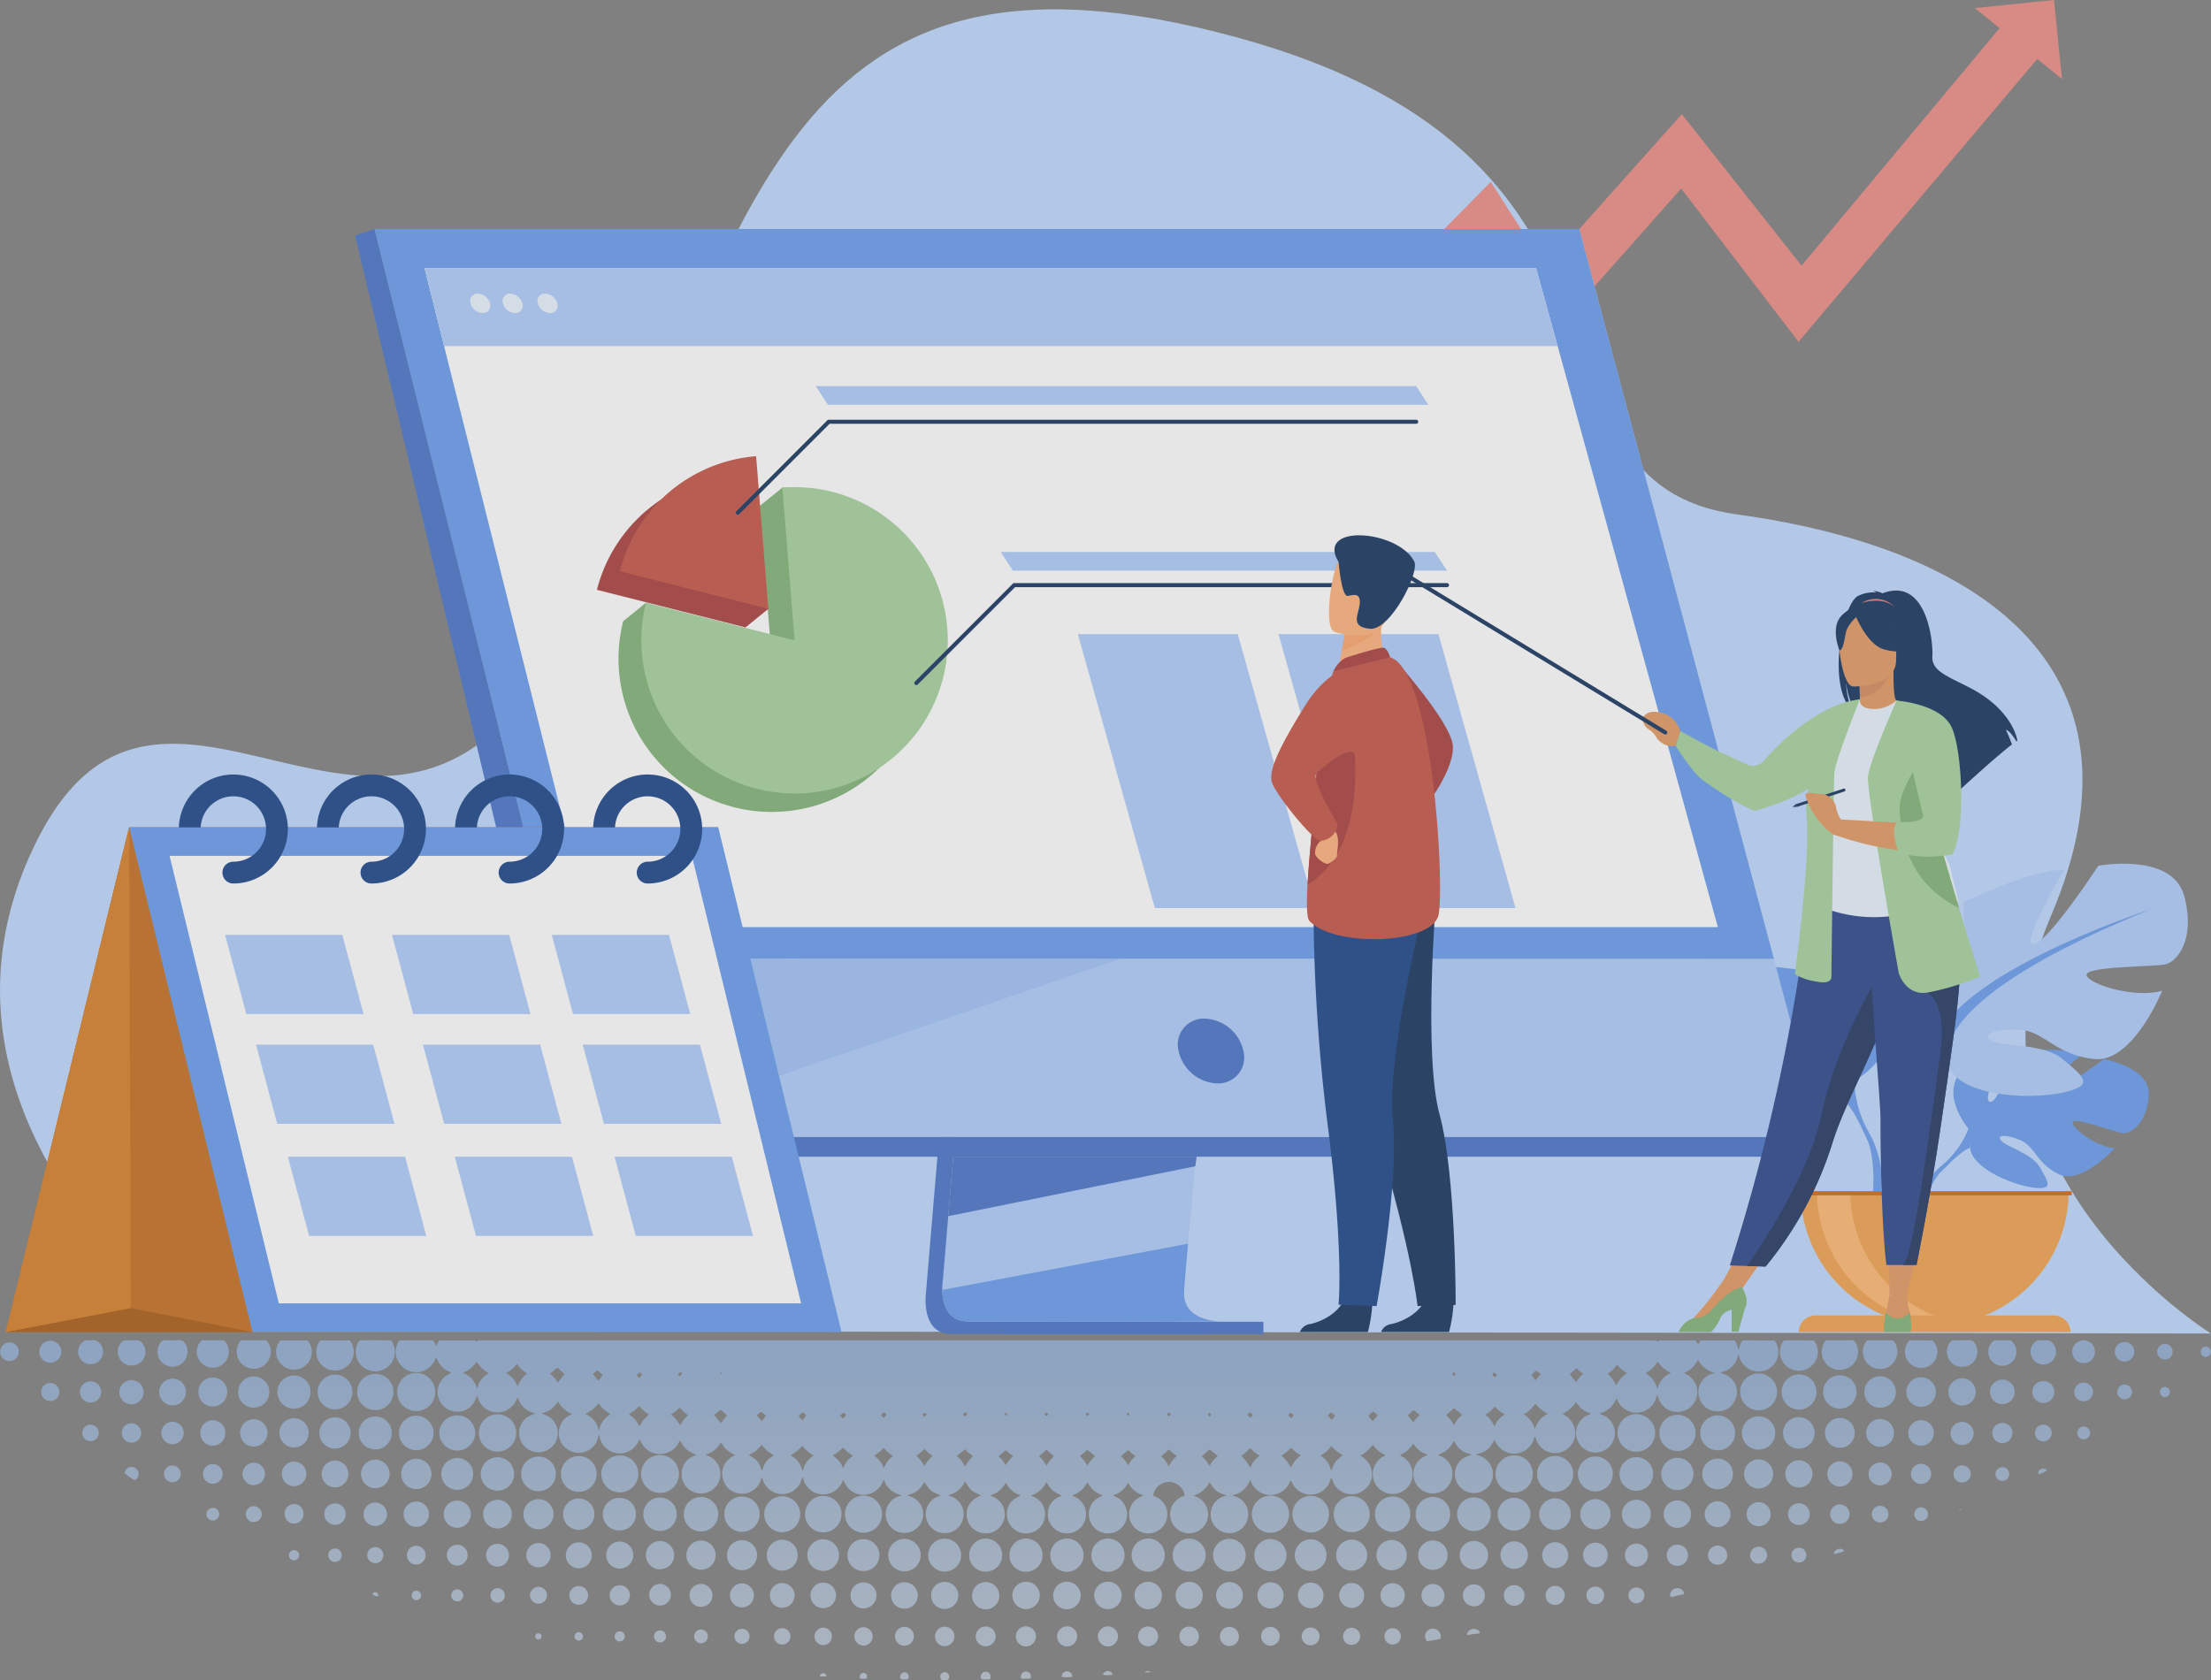 <svg xmlns="http://www.w3.org/2000/svg" xmlns:xlink="http://www.w3.org/1999/xlink" width="306.384" height="232.896" viewBox="0 0 306.384 232.896"><rect x="0" y="0" width="306.384" height="232.896" fill="#808080" stroke="none"/><defs><linearGradient id="a" x1="0.5" y1="0.103" x2="0.5" y2="1.202" gradientUnits="objectBoundingBox"><stop offset="0" stop-color="#9ec8ff"/><stop offset="1" stop-color="#e7f3fe"/></linearGradient></defs><g transform="translate(-1007 -532.63)"><g transform="translate(1007 532.63)" opacity="0.803"><g transform="translate(0 0)"><path d="M326.576,484.6s-40.72-29.243-22.165-67.406,52.144,20.085,75.555-33.781,28.656-95.1,90.981-78.093,36.777,61.65,69.395,66.134,58.391,20.65,43.444,55.606,22.164,57.914,22.164,57.914Z" transform="translate(-299.566 -300.144)" fill="#bedaff"/><path d="M2052.3,350.6l-10.958,1.114,3.418,2.787-27.436,32.921-16.592-21.006-18.909,21.192-7.569-11.8-14.806,15.02,4.771,4.771,8.875-8.875,8.076,11.993,19.477-21.984,16.257,21.243,33.085-39.21,3.426,2.793Z" transform="translate(-1767.676 -350.6)" fill="#ed8c86"/><g transform="translate(230.587 119.708)"><g transform="translate(34.545 25.798)"><path d="M2424.735,1443.5s-4.521-5.274-.279-8.625c0,0,3.1-1.877,5.625-1.724,0,0-3.58,6-2.422,6.6s3.507-6.978,3.507-6.978,7.052-.683,9.32.406c0,0-6.028,4.933-4.76,5.227s7.781-4.549,7.781-4.549,6.564,1.117,6.213,5.12-2.611,5.24-3.605,5.133-6.808-2.326-6.935-1.512,3.373,3.475,5.824,3.6c0,0-4.627,5.1-7.7,3.63s-3.338-3.807-5.255-4.683-3.553-.873-2.761.019,4.261,1.761,5.357,3.7,2.079,3.247-1.1,2.768-8.354-2.807-8.581-5.473S2424.735,1443.5,2424.735,1443.5Z" transform="translate(-2417.094 -1432.561)" fill="#699dee"/><g transform="translate(0 6.495)"><path d="M2433.681,1483.538s-17.826-.687-21.763,4.411a12.9,12.9,0,0,1-3.55,4.982l-.418,1.139s3.089-3.258,4.195-3.454C2412.145,1490.615,2410.416,1484.3,2433.681,1483.538Z" transform="translate(-2404.276 -1483.507)" fill="#699dee"/><path d="M2383.222,1554.352a11.2,11.2,0,0,0-4.093,7.885l.695.063s1.221-5.227,3.431-7.272S2383.222,1554.352,2383.222,1554.352Z" transform="translate(-2379.13 -1544.929)" fill="#699dee"/></g></g><g transform="translate(0 11.478)"><path d="M2134.554,1338.866s7.192-4.028,3.835-9.493c0,0-2.685-3.355-5.561-4.219,0,0,1.533,8.151,0,8.343s-1.055-9.206-1.055-9.206-7.539-1.508-10.51-1.222c0,0,4.661,5.824,3.127,5.631s-6.808-8.246-6.808-8.246-7.767-1.438-9.014,3.164.767,6.9,1.917,7.192,8.534.191,8.343,1.15-5.179,2.494-7.959,1.63c0,0,3.069,7.576,7.1,7.192s5.274-2.876,7.767-3.069,4.316.479,3.069,1.15-5.466.221-7.48,1.932-3.644,2.767.1,3.534,10.452.288,11.794-2.59Z" transform="translate(-2108.175 -1320.242)" fill="#699dee"/><g transform="translate(3.94 4.815)"><path d="M2139.08,1358.01s20.138,6.52,22.439,13.809a15.3,15.3,0,0,0,1.917,7v1.438s-2.11-4.891-3.26-5.561C2160.177,1374.7,2164.683,1368.368,2139.08,1358.01Z" transform="translate(-2139.08 -1358.01)" fill="#699dee"/><path d="M2323.544,1515.1a13.28,13.28,0,0,1,1.335,10.457l-.8-.214s.775-6.322-.849-9.5S2323.544,1515.1,2323.544,1515.1Z" transform="translate(-2299.187 -1494.294)" fill="#699dee"/></g></g><g transform="translate(31.589 0)"><path d="M2362.177,1254.759s-9.48-5.309-5.056-12.513c0,0,3.539-4.424,7.331-5.561,0,0-2.022,10.744,0,11s1.391-12.135,1.391-12.135,9.985-4.8,13.9-4.424c0,0-6.194,10.491-4.171,10.239s8.974-10.871,8.974-10.871,10.239-1.9,11.883,4.172-1.011,9.1-2.528,9.48-11.25.252-11,1.517,6.826,3.287,10.491,2.148c0,0-4.045,9.985-9.354,9.48s-6.952-3.792-10.239-4.045-5.689.632-4.045,1.517,7.2.289,9.859,2.547,4.8,3.648-.126,4.659-13.778.379-15.548-3.413Z" transform="translate(-2355.944 -1230.211)" fill="#afcdfb"/><g transform="translate(1.226 6.347)"><path d="M2417.107,1279.99s-26.545,8.6-29.578,18.2a20.169,20.169,0,0,1-2.528,9.228v1.895s2.781-6.446,4.3-7.331C2389.3,1301.984,2383.357,1293.641,2417.107,1279.99Z" transform="translate(-2382.521 -1279.99)" fill="#699dee"/><path d="M2368.036,1487.054a17.5,17.5,0,0,0-1.759,13.783l1.053-.283s-1.022-8.334,1.12-12.526S2368.036,1487.054,2368.036,1487.054Z" transform="translate(-2365.557 -1459.625)" fill="#699dee"/></g></g><path d="M2275.239,1604.861a18.571,18.571,0,0,0,18.571-18.571h-37.14A18.569,18.569,0,0,0,2275.239,1604.861Z" transform="translate(-2237.738 -1540.892)" fill="#f1a34f"/><path d="M2295.287,1604.728a18.578,18.578,0,0,1-20.877-18.428h4.614A18.574,18.574,0,0,0,2295.287,1604.728Z" transform="translate(-2253.216 -1540.901)" fill="#ffb973"/><path d="M2290.013,1721.39h-33.072a2.292,2.292,0,0,0-2.291,2.291H2292.3A2.292,2.292,0,0,0,2290.013,1721.39Z" transform="translate(-2235.975 -1658.767)" fill="#f1a34f"/><rect width="38.174" height="0.57" transform="translate(18.32 45.398)" fill="#d86713"/></g><g transform="translate(49.199 31.74)"><path d="M1313.63,941.363l-8.026,95.427s-.841,5.784,3.462,5.794c7.074.016,35.212,0,35.212,0s-5.324-1.2-5.26-3.913c.077-3.194,9.38-98.211,9.38-98.211Z" transform="translate(-1226.482 -889.434)" fill="#4a75cb"/><path d="M1362.394,1029c-1.391,0-28.267.088-35.156,0-3-.037-3.529-2.669-3.555-4.373a8.45,8.45,0,0,1,.092-1.42l.209-2.48.532-6.321.469-5.586.6-7.177.509-6.057,5.7-67.808,34.769-.9s-3.919,39.764-6.691,68.71c-.31,3.226-.6,6.318-.876,9.2q-.132,1.383-.256,2.7c-.257,2.739-.492,5.254-.7,7.474-.108,1.17-.208,2.258-.3,3.254-.353,3.9-.561,6.4-.563,6.871a3.99,3.99,0,0,0,.068.772C1357.828,1028.9,1361.871,1029,1362.394,1029Z" transform="translate(-1242.312 -877.586)" fill="#afcdfb"/><path d="M873.646,540.24H706.72l19.549,78.525,2.676,10.754,9.106,36.574H907.207Z" transform="translate(-704.009 -540.24)" fill="#afcdfb"/><path d="M688.169,540.24l-2.709.9L715.9,668.825l3.6-2.731Z" transform="translate(-685.46 -540.24)" fill="#4a75cb"/><path d="M924.21,1530.111h168.115l4.642-2.731H927.812Z" transform="translate(-893.771 -1401.525)" fill="#4a75cb"/><rect width="36.4" height="1.73" transform="translate(125.875 153.187) rotate(180)" fill="#4a75cb"/><path d="M1364.64,1548.8l-.189,1.322-34.231,6.915.469-5.584.224-2.653Z" transform="translate(-1248.017 -1420.215)" fill="#4a75cb"/><path d="M1362.4,1654.094c-1.391,0-28.267.088-35.156,0-3-.037-3.529-2.67-3.555-4.373l34.07-6.41c-.353,3.9-.561,6.4-.563,6.871a4.012,4.012,0,0,0,.068.773C1357.835,1653.994,1361.878,1654.094,1362.4,1654.094Z" transform="translate(-1242.32 -1502.675)" fill="#699dee"/><path d="M982.427,1333.345l-72.109,24.725-6.158-24.74Z" transform="translate(-876.277 -1232.216)" fill="#699dee" opacity="0.2"/><path d="M873.638,540.24H706.71l25.158,101.114,168.741.033Z" transform="translate(-704.001 -540.24)" fill="#699dee"/></g><path d="M1588.962,1403.132a5.719,5.719,0,0,0-5.365-4.492,3.594,3.594,0,0,0-3.618,4.492,5.72,5.72,0,0,0,5.365,4.492A3.594,3.594,0,0,0,1588.962,1403.132Z" transform="translate(-1416.66 -1257.459)" fill="#4a75cb"/><path d="M940.175,674.086H783.88l-17.7-70.512-1.356-5.407-1.159-4.613L760.95,582.74H914.992l2.981,10.814,1.272,4.613,1.49,5.407Z" transform="translate(-702.126 -545.581)" fill="#fff"/><path d="M914.992,582.74H760.95l2.714,10.814H917.973Z" transform="translate(-702.126 -545.581)" fill="#afcdfb"/><g transform="translate(65.154 40.694)"><path d="M811.659,610.47a1.021,1.021,0,0,0-1.015,1.351,1.845,1.845,0,0,0,1.689,1.351,1.021,1.021,0,0,0,1.015-1.351A1.847,1.847,0,0,0,811.659,610.47Z" transform="translate(-810.603 -610.47)" fill="#e9f3fe"/><path d="M846.9,610.47a1.021,1.021,0,0,0-1.015,1.351,1.845,1.845,0,0,0,1.689,1.351,1.021,1.021,0,0,0,1.015-1.351A1.85,1.85,0,0,0,846.9,610.47Z" transform="translate(-841.35 -610.47)" fill="#e9f3fe"/><path d="M886.518,611.821a1.845,1.845,0,0,0-1.689-1.351,1.021,1.021,0,0,0-1.015,1.351,1.846,1.846,0,0,0,1.689,1.351A1.02,1.02,0,0,0,886.518,611.821Z" transform="translate(-874.444 -610.47)" fill="#e9f3fe"/></g><g transform="translate(227.644 81.85)"><path d="M2356.722,1645.51l-1.626,6.853-2.437-.014-.089-6.839Z" transform="translate(-2318.468 -1554.705)" fill="#e49963"/><path d="M2180.333,1641.631l-4.628,6.561-1.805-2.317,2.787-5.146Z" transform="translate(-2162.577 -1550.534)" fill="#e49963"/><path d="M2300.686,934.042a4.72,4.72,0,0,1,2.555-.488,1.2,1.2,0,0,0-.539-.256,3.966,3.966,0,0,1,1.414.368c6.083-2.343,7.039,6.612,6.91,8.693s2.043,2.76,5.208,4.4c6.039,3.127,6.569,7.317,6.569,7.317-.048.028-.1.06-.148.1-.3-.508-.917-1.461-1.437-1.6a21.76,21.76,0,0,1,.836,2.037c-1.781,1.355-5.114,4.358-7.435,6.486a3.433,3.433,0,0,0-.158-1.318l-.287,1.728c-1.244,1.142-2.1,1.947-2.1,1.947.153-1.682-7.605-10.554-11.652-13.212a11.682,11.682,0,0,1-1.362-4.215,11.05,11.05,0,0,0,.829,3.813C2296.461,946.676,2298.457,935.309,2300.686,934.042Z" transform="translate(-2270.896 -933.278)" fill="#163560"/><path d="M2318.559,1026.292a5.611,5.611,0,0,0,3.439.629,4.466,4.466,0,0,0,2.291-2.2c-.591-.117-.762-.931-.75-4.424l-.267.052-4.5.89s.1,1.415.106,2.749C2318.884,1025.112,2318.816,1026.172,2318.559,1026.292Z" transform="translate(-2288.793 -1009.205)" fill="#e49963"/><path d="M2324.2,943.332a3.6,3.6,0,0,0-5-.121A19.572,19.572,0,0,1,2324.2,943.332Z" transform="translate(-2289.353 -941.102)" fill="#e37970"/><path d="M2320.26,1021.61s.1,1.415.106,2.749c2.517-.071,3.846-2.366,4.393-3.639Z" transform="translate(-2290.278 -1009.572)" fill="#d68d5d"/><path d="M2305.843,953.63a13.239,13.239,0,0,0,1.636-3.866c.226-1.272-.422-5.987-5.159-5.309a6.427,6.427,0,0,0-2.67,1.01c-1.029.695-2.513,2.2-.853,6.31l.431,1.39Z" transform="translate(-2270.9 -942.973)" fill="#163560"/><path d="M2179.67,1313.99l2.384.073,2.581.079a50.941,50.941,0,0,0,9.3-17.273q.117-.371.247-.751c1.83-5.336,5.623-12.031,7.622-18.093.319-.965.6-1.874.86-2.735.082-.275.162-.546.239-.812a64.262,64.262,0,0,0,2.292-12.069l-14.434.116A269.267,269.267,0,0,1,2179.67,1313.99Z" transform="translate(-2167.612 -1220.448)" fill="#2b478b"/><path d="M2268.207,1070.255c.037,6.868-1.007,9.816-1.007,9.816a19.392,19.392,0,0,0,13.525.829c.087-.027,6.081-1.4,6.081-1.4-.123-.278-1.216-4.907-1.336-5.162-1.55-3.33-2.728-4.79-2.912-5.814a21.792,21.792,0,0,1-.178-5.754,46.123,46.123,0,0,1,1.781-9.037,47.046,47.046,0,0,1-5.959-2.036,4.652,4.652,0,0,1-3.214,1.192c-1.464-.032-1.938-.659-1.862-1.343-1.559.868-2.8,1.687-2.8,1.687-1.325,2.3-4.012,4.537-4.207,8.068C2266.067,1062.173,2268.206,1070.062,2268.207,1070.255Z" transform="translate(-2243.035 -1036.471)" fill="#e7f1fd"/><path d="M2133.109,1060.051c2.119-2.475,7.609-7.844,13.273-8.5l-4.888,9.524a4.215,4.215,0,0,1-1.723,2.583,28.359,28.359,0,0,1-8.053,3.36,42.326,42.326,0,0,1-7.227-4.389c-1.31-.96-3.612-4.622-3.612-4.622l.621-2.078s3.908,2.185,5.3,2.815c.8.359,2.628,1.216,3.918,1.823A2.016,2.016,0,0,0,2133.109,1060.051Z" transform="translate(-2116.317 -1036.471)" fill="#a8d29f"/><path d="M2300.1,968.848s5.954.1,5.958-3.611.775-6.194-3.025-6.413-4.541,1.195-4.844,2.433S2298.552,968.727,2300.1,968.848Z" transform="translate(-2270.958 -955.548)" fill="#e49963"/><path d="M2315.39,953.1s1.631,4.351,4.132,4.994,3.587-.027,3.587-.027a7.089,7.089,0,0,1-2.318-4.186S2316.62,951.032,2315.39,953.1Z" transform="translate(-2286.028 -949.917)" fill="#163560"/><path d="M2297.927,956.174a5.263,5.263,0,0,0-1.515,1.916c-.3.945-.431,2.889-1,2.823,0,0-1.228-2.958.152-4.631C2297.032,954.508,2297.927,956.174,2297.927,956.174Z" transform="translate(-2268.161 -952.636)" fill="#163560"/><path d="M2090.276,1067.816a3.717,3.717,0,0,0-4.165-2.6c-.381.12-1.5.565-.784,1.758.525.88.753.426,1.579,1.609a2.633,2.633,0,0,0,2.749,1.308Z" transform="translate(-2085.094 -1048.36)" fill="#e49963"/><path d="M2351.445,1696.25a6.6,6.6,0,0,0,.31,2.81s.4,1.817-1.391,1.851-2.229-.135-2.026-1.249.588-3.042.588-3.042Z" transform="translate(-2314.736 -1598.975)" fill="#e49963"/><path d="M2347.321,1720.6s.038.024.112.06h3.5a.816.816,0,0,0,.1-.06,8.776,8.776,0,0,0-.129-2.628c-2.027,1.858-3.3-.046-3.3-.046A9.509,9.509,0,0,0,2347.321,1720.6Z" transform="translate(-2313.887 -1617.891)" fill="#82b378"/><path d="M2140.071,1686.617a44.831,44.831,0,0,0,4.313-5.527l2.454,1.257-5.485,5.151-1.284-.168Z" transform="translate(-2133.061 -1585.748)" fill="#e49963"/><path d="M2124.02,1697.113h4.516a6.425,6.425,0,0,0,1.346-2.087,2.215,2.215,0,0,1,1.494-1v3.05h.937l.887-3.242c.584-1.073.046-2.048-.366-2.9-.478,0-1.765.326-4.2,3.073a3.2,3.2,0,0,1-2.565,1.2.3.3,0,0,1-.036.019A3.274,3.274,0,0,0,2124.02,1697.113Z" transform="translate(-2119.057 -1594.343)" fill="#82b378"/><path d="M2259.406,1051.54s-3.445,8.51-3.546,10.232-.406,28.165-.406,28.165.2,1.217-2.128.709a7.794,7.794,0,0,1-2.937-1.014s2.229-16.312,1.62-21.984,4.66-14.927,4.66-14.927Z" transform="translate(-2229.316 -1036.462)" fill="#a8d29f"/><path d="M2198.36,1385.627l2.581.079a50.937,50.937,0,0,0,9.3-17.273c.078-.247.161-.5.247-.751,1.83-5.336,5.623-12.031,7.622-18.093.319-.965.6-1.874.861-2.735q.122-.413.238-.812l-2.125-1.613s-6.381,10.333-8.357,20.059C2207.012,1372.935,2200.14,1383.1,2198.36,1385.627Z" transform="translate(-2183.919 -1292.01)" fill="#233862"/><path d="M2251.51,1150.632l.125.385,6.681-2.171a.259.259,0,0,0,.042-.238.19.19,0,0,0-.167-.148Z" transform="translate(-2230.293 -1121.026)" fill="#163560"/><path d="M2333.788,1346.607c-.037,4.729.2,15.6.819,20.1h2.286c1.264,0,1.894-.018,1.894-.018,1.545-7.827,2.644-14.3,3.445-19.883.657-4.579,1.24-8.505,1.689-11.885.452-3.4.766-6.249.879-8.656q.027-.568.037-1.105c.008-.359.009-.709.006-1.048l-12.471-1.216C2332.527,1331.187,2333.808,1343.859,2333.788,1346.607Z" transform="translate(-2300.844 -1273.226)" fill="#2b478b"/><path d="M2367.84,1389.771c1.263,0,1.893-.018,1.893-.018,1.545-7.827,2.644-14.3,3.445-19.883.657-4.579,1.241-8.505,1.689-11.885.451-3.4.766-6.249.878-8.656l-4.576,2.692s2.921,1.03,1.807,8.831S2369.392,1388.667,2367.84,1389.771Z" transform="translate(-2331.792 -1296.286)" fill="#233862"/><path d="M2334.058,1090.635s.879,3.174,3.918,2.769a36.648,36.648,0,0,0,7.361-2.229s-1.3-4.1-2.913-9.5c-1.956-6.528-4.375-14.942-5.517-20.25a32.781,32.781,0,0,1-.62-3.618l-2.521-4.892s-3.76,8.437-3.963,10.565S2334.058,1090.635,2334.058,1090.635Z" transform="translate(-2298.599 -1037.666)" fill="#a8d29f"/><path d="M2306.637,1063.149l-3.328-10.249a51.337,51.337,0,0,1,6.313,2.314,14.7,14.7,0,0,1,2.134,5.623s.862,9.417-1.063,12.862c0,0-6.079,1.216-15.8-2.128v-2.229s10.638.557,12.816.811Z" transform="translate(-2268.142 -1037.649)" fill="#e49963"/><path d="M2364.262,1126.172c.135,3.445.946,10.131,8.172,13.711.019.009.038.019.057.027-1.956-6.528-4.375-14.943-5.517-20.25C2365.649,1121.644,2364.188,1124.275,2364.262,1126.172Z" transform="translate(-2328.667 -1095.897)" fill="#82b378"/><path d="M2358.476,1052.9s6.169.435,7.654,3.744,1.958,14.319.068,17.561a17.207,17.207,0,0,1-7.208-.12l-.171-.032s-1.469-3.6-.152-4.305c0,0,3.883.2,3.478-1.081S2358.476,1052.9,2358.476,1052.9Z" transform="translate(-2323.309 -1037.649)" fill="#a8d29f"/><path d="M2267.03,1157.589a5.319,5.319,0,0,1-1.028-2.076,2.258,2.258,0,0,0-2.2-2.018c-1.462-.192-2.092-.213-2.089.2A10.922,10.922,0,0,0,2265,1158.7C2267.1,1160.423,2267.03,1157.589,2267.03,1157.589Z" transform="translate(-2239.192 -1125.303)" fill="#e49963"/><path d="M2247.74,1165.872l.481-.372.125.386Z" transform="translate(-2227.003 -1135.893)" fill="#163560"/></g><path d="M1840.615,923.577a.273.273,0,0,1-.145-.041l-39.014-23.724a.281.281,0,0,1,.292-.481l39.014,23.724a.281.281,0,0,1,.094.386A.284.284,0,0,1,1840.615,923.577Z" transform="translate(-1609.856 -821.773)" fill="#163560"/><g transform="translate(82.719 63.229)"><g transform="translate(0 2.573)"><path d="M994.544,821.37c-.826.7-2.5,2.014-3.167,2.573l1.692,21.161-17.417-7.785-3.167,2.573A21.231,21.231,0,1,0,1014.3,845.1C1014.3,833.381,1006.268,821.37,994.544,821.37Z" transform="translate(-968.848 -819.589)" fill="#82b378"/><path d="M967.261,807.4a21.24,21.24,0,0,0-18.891,15.949l20.584,5.212,3.167-2.573Z" transform="translate(-948.37 -807.4)" fill="#aa413e"/></g><g transform="translate(3.167)"><path d="M1017.909,820.85q-.855,0-1.692.068l1.692,21.161-20.584-5.212a21.232,21.232,0,1,0,20.584-16.017Z" transform="translate(-993.688 -816.562)" fill="#a8d29f"/><path d="M992.1,787.22a21.24,21.24,0,0,0-18.891,15.949l20.584,5.212Z" transform="translate(-973.21 -787.22)" fill="#c65447"/></g></g><path d="M1099.616,760.756a.282.282,0,0,1-.2-.481l12.676-12.676h81.52a.28.28,0,0,1,0,.561h-81.286l-12.511,12.511A.278.278,0,0,1,1099.616,760.756Z" transform="translate(-997.369 -689.422)" fill="#163560"/><path d="M1293.626,939.336a.282.282,0,0,1-.2-.481l13.646-13.646h60.087a.28.28,0,1,1,0,.561h-59.853l-13.48,13.48A.272.272,0,0,1,1293.626,939.336Z" transform="translate(-1166.644 -844.388)" fill="#163560"/><path d="M1271.088,713.6h-83.2l-1.687-2.586h83.2Z" transform="translate(-1073.159 -657.497)" fill="#afcdfb"/><path d="M1449.11,893.937h-60.153l-1.687-2.587h60.153Z" transform="translate(-1248.594 -814.845)" fill="#afcdfb"/><path d="M1503.892,1018.605h-22.165L1471.05,980.63h22.165Z" transform="translate(-1321.693 -892.742)" fill="#afcdfb"/><path d="M1722.012,1018.605h-22.165L1689.17,980.63h22.165Z" transform="translate(-1512.004 -892.742)" fill="#afcdfb"/><g transform="translate(176.159 74.194)"><path d="M1816.55,1009.31s7.537,8.459,7.9,11.694-3.589,8.3-3.589,8.3Z" transform="translate(-1799.302 -991.96)" fill="#aa413e"/><path d="M1722.439,1697.347a19.691,19.691,0,0,1-.625,4.077h-9.424a1.749,1.749,0,0,1,1.388-1.1c1.476-.284,3.946-1.427,4.84-3.576C1719.56,1694.488,1722.439,1697.347,1722.439,1697.347Z" transform="translate(-1708.422 -1590.996)" fill="#163560"/><path d="M1810.658,1697.347a19.755,19.755,0,0,1-.624,4.077h-9.424a1.747,1.747,0,0,1,1.388-1.1c1.475-.284,3.946-1.427,4.84-3.576C1807.779,1694.488,1810.658,1697.347,1810.658,1697.347Z" transform="translate(-1785.395 -1590.996)" fill="#163560"/><path d="M1747.35,1275.124s1.321,9.307,6.247,25.829,5.6,23.677,5.6,23.677l5.285-.163s.045-18.057-2.225-26.364-.49-29.952-.49-29.952Z" transform="translate(-1738.925 -1217.799)" fill="#163560"/><path d="M1727.153,1272.15a248.434,248.434,0,0,0,2.016,31.246c2.2,17.22,1.456,24.531,1.456,24.531l5.275.194s3.152-17.227,2.248-25.847,4.316-29.577,4.316-29.577Z" transform="translate(-1721.299 -1221.289)" fill="#1c468a"/><path d="M1760.24,967.254l-2.81,2.031-4.061-.834c.056-.361.324-1.859.569-3.215.015-.08.029-.161.043-.238.209-1.154.39-2.146.39-2.146l3.793-1.845,1.414-.687c0,.024-.11,1.281-.125,1.464A11.6,11.6,0,0,0,1760.24,967.254Z" transform="translate(-1744.177 -949.216)" fill="#ffb27d"/><path d="M1738.305,1041.216c-.816,4.1-14.389,4.586-17.889.865-.4-.425-.418-2.4-.268-5.059.293-5.2,1.237-13.021,1.274-17.017a34.742,34.742,0,0,1,.579-5.7,50.028,50.028,0,0,1,1.721-6.817s6.63-2.362,7.87-1.96C1737.571,1007.468,1739.121,1037.116,1738.305,1041.216Z" transform="translate(-1715.116 -988.624)" fill="#c65447"/><path d="M1720.75,1092.1c.293-5.2,1.237-13.021,1.274-17.017a34.756,34.756,0,0,1,.579-5.7l3.988-.775S1730.489,1086.161,1720.75,1092.1Z" transform="translate(-1715.716 -1043.699)" fill="#aa413e"/><path d="M1729.912,1191.3a1.109,1.109,0,0,1-.3,1.2,2.088,2.088,0,0,0-.811,1.829c.131.569,1.383,1.5,1.817,1.348s1.317-.9,1.222-1.2.594-2.635-.464-3.534A.833.833,0,0,0,1729.912,1191.3Z" transform="translate(-1722.719 -1150.155)" fill="#ffb27d"/><path d="M1692.92,1012.96s-3.89.8-6.989,5.835-5.138,8.775-4.567,10.589,5.774,8.1,6.672,8.1a2.487,2.487,0,0,0,2.426-2.337s-3.664-6.051-2.943-6.957c.308-.387,4.757-4.367,5.392-2.569C1693.963,1028.6,1692.92,1012.96,1692.92,1012.96Z" transform="translate(-1681.268 -995.144)" fill="#c65447"/><path d="M1763.061,966.542c-.833,1.555-3.937,2.9-5.231,3.394.015-.08.029-.161.043-.238.209-1.154.39-2.146.39-2.146l3.793-1.845C1762.894,965.7,1763.4,965.9,1763.061,966.542Z" transform="translate(-1748.069 -953.915)" fill="#fca56b"/><path d="M1744.781,902.352s6.109,2.1,7.238-2.113,2.677-6.78-1.177-8.3-5.045-.159-5.732,1.146S1743.22,901.7,1744.781,902.352Z" transform="translate(-1736.016 -888.97)" fill="#ffb27d"/><path d="M1750.538,876.934s.39,4.9,1.309,4.691,1.754-.371,1.619,1.107-1.41,3.185,1.425,3.446,6.911-7.8,6.132-9.322C1758.779,872.452,1747.29,871.564,1750.538,876.934Z" transform="translate(-1741.206 -873.223)" fill="#163560"/><path d="M1750.4,996.9c.079-.037,4.891-1.6,5.413-1.411s.833,1.3.833,1.3l-7.87,1.961A4.2,4.2,0,0,1,1750.4,996.9Z" transform="translate(-1740.173 -979.888)" fill="#aa413e"/></g><g transform="translate(0.795 114.661)"><path d="M305.8,1260.59h81.628l17.078-69.96H322.878Z" transform="translate(-305.8 -1190.63)" fill="#c67022"/><path d="M538.7,1260.59H457.068l-17.078-69.96h81.628Z" transform="translate(-422.882 -1190.63)" fill="#699dee"/><path d="M571.387,1283.76H499.012l-15.142-62.03h72.375Z" transform="translate(-461.167 -1217.765)" fill="#fff"/><path d="M305.8,1716.6l17.337-3.326,16.85,3.326Z" transform="translate(-305.8 -1646.637)" fill="#aa5d17"/></g><path d="M501.519,1133.26a7.562,7.562,0,0,0-7.549,7.339h3.022a4.532,4.532,0,1,1,4.527,4.748,1.511,1.511,0,1,0,0,3.022,7.554,7.554,0,1,0,0-15.108Z" transform="translate(-469.185 -1025.913)" fill="#1c468a"/><path d="M651.629,1133.26a7.562,7.562,0,0,0-7.549,7.339H647.1a4.532,4.532,0,1,1,4.527,4.748,1.511,1.511,0,0,0,0,3.022,7.554,7.554,0,1,0,0-15.108Z" transform="translate(-600.156 -1025.913)" fill="#1c468a"/><path d="M801.739,1133.26a7.562,7.562,0,0,0-7.549,7.339h3.022a4.532,4.532,0,1,1,4.527,4.748,1.511,1.511,0,0,0,0,3.022,7.554,7.554,0,1,0,0-15.108Z" transform="translate(-731.128 -1025.913)" fill="#1c468a"/><path d="M951.839,1133.26a7.562,7.562,0,0,0-7.549,7.339h3.023a4.532,4.532,0,1,1,4.527,4.748,1.511,1.511,0,0,0,0,3.022,7.554,7.554,0,1,0,0-15.108Z" transform="translate(-862.092 -1025.913)" fill="#1c468a"/><path d="M563.408,1318.62H547.163l-2.943-10.969h16.245Z" transform="translate(-513.028 -1178.069)" fill="#afcdfb"/><path d="M744.846,1318.62H728.6l-2.943-10.969h16.245Z" transform="translate(-671.336 -1178.069)" fill="#afcdfb"/><path d="M918.5,1318.62H902.251l-2.941-10.969h16.244Z" transform="translate(-822.846 -1178.069)" fill="#afcdfb"/><path d="M597.017,1437.948H580.773l-2.943-10.968h16.245Z" transform="translate(-542.353 -1282.185)" fill="#afcdfb"/><path d="M778.457,1437.948H762.213l-2.943-10.968h16.244Z" transform="translate(-700.661 -1282.185)" fill="#afcdfb"/><path d="M952.1,1437.948H935.853l-2.943-10.968h16.245Z" transform="translate(-852.162 -1282.185)" fill="#afcdfb"/><path d="M631.617,1559.768H615.373L612.43,1548.8h16.245Z" transform="translate(-572.542 -1388.474)" fill="#afcdfb"/><path d="M813.056,1559.768H796.813L793.87,1548.8h16.244Z" transform="translate(-730.849 -1388.474)" fill="#afcdfb"/><path d="M986.7,1559.768H970.453L967.51,1548.8h16.245Z" transform="translate(-882.351 -1388.474)" fill="#afcdfb"/><path d="M322.908,1190.63l.228,66.634L305.8,1260.59Z" transform="translate(-305.005 -1075.969)" fill="#d88029"/></g></g><path d="M666.554,1895.633c-.354-.173-.66-.306-.95-.469a2.2,2.2,0,0,1-.709-.633c-.192-.265-.363-.546-.57-.86a3.159,3.159,0,0,1-2.306,1.924c.227.093.373.151.516.212a2.612,2.612,0,0,1,1.495,3.2,2.584,2.584,0,0,1-2.9,1.814,2.621,2.621,0,0,1-.6-5.019c.131-.053.263-.1.438-.17-.34-.15-.644-.268-.931-.415a2.231,2.231,0,0,1-.735-.6c-.2-.26-.379-.545-.577-.834-.141.064-.158.219-.235.327-.092.13-.175.268-.274.391a2.766,2.766,0,0,1-.295.312,3.011,3.011,0,0,1-.337.266,2.735,2.735,0,0,1-.371.217,4.716,4.716,0,0,1-.445.172c-.134.047-.271.088-.46.151.185.059.319.1.452.144a2.6,2.6,0,1,1-1.6-.01c.12-.039.243-.071.439-.126a4.06,4.06,0,0,1-1.557-.738,3.145,3.145,0,0,1-.9-1.363c-.189.031-.177.168-.22.259a2.92,2.92,0,0,1-2.017,1.683,2.758,2.758,0,0,1-2.425-.556,2.8,2.8,0,0,1-.87-1.122c-.042-.095-.035-.23-.194-.267a2.87,2.87,0,0,1-5.551-.419c-.138.065-.133.2-.165.309a2.792,2.792,0,0,1-5.215.424c-.1-.216-.172-.443-.257-.67-.158.048-.144.2-.181.307a2.7,2.7,0,0,1-.627,1.061,2.735,2.735,0,0,1-4.714-1.648,2.641,2.641,0,0,1,1.356-2.607c.107-.068.219-.128.328-.193.012-.006.015-.025.037-.067-.105-.136-.293-.154-.431-.248s-.3-.173-.447-.276a2.744,2.744,0,0,1-.361-.312,3.861,3.861,0,0,1-.337-.4c-.1-.14-.192-.291-.305-.467-.056.048-.112.076-.138.121a3.128,3.128,0,0,1-1.873,1.466.615.615,0,0,0-.107.064c.1.141.258.161.389.218a2.663,2.663,0,0,1,1.289,1.164,2.694,2.694,0,0,1-3.2,3.868,2.677,2.677,0,0,1-1.839-2.489,2.65,2.65,0,0,1,1.617-2.541c.128-.058.257-.118.44-.2a4.806,4.806,0,0,1-1.37-.731,4.055,4.055,0,0,1-.849-1.181c-.135-.022-.138.083-.181.139a1.27,1.27,0,0,0-.091.167,2.923,2.923,0,0,1-4.835.423,4.319,4.319,0,0,1-.378-.606c-.056-.093-.1-.192-.148-.278-.14-.005-.126.1-.164.16s-.056.114-.085.171a2.752,2.752,0,0,1-1.137,1.193,2.839,2.839,0,0,1-4.132-1.726c-.037-.138-.066-.277-.1-.419-.157.037-.124.17-.148.268a2.76,2.76,0,0,1-4.372,1.587,2.605,2.605,0,0,1-1.032-2.619,2.644,2.644,0,0,1,1.455-2.013c.1-.052.2-.1.294-.158a.143.143,0,0,0,.03-.036,3.8,3.8,0,0,1-1.936-1.725c-.158.116-.21.312-.335.447s-.246.294-.387.422a2.97,2.97,0,0,1-.457.343,3.662,3.662,0,0,1-.513.253c-.169.069-.346.117-.611.2.23.087.371.142.513.195a2.678,2.678,0,0,1,1.074,4.289,2.686,2.686,0,0,1-2.88.747,2.67,2.67,0,0,1-.236-4.955c.2-.089.408-.158.641-.248-.085-.131-.211-.109-.3-.147s-.212-.072-.315-.113a2.975,2.975,0,0,1-.3-.138,2.675,2.675,0,0,1-.283-.177,3.728,3.728,0,0,1-.3-.239,2.939,2.939,0,0,1-.236-.237,2.86,2.86,0,0,1-.21-.261,3.247,3.247,0,0,1-.173-.286c-.053-.1-.1-.2-.148-.3s-.09-.188-.157-.332c-.163.225-.2.454-.322.631a4.641,4.641,0,0,1-.4.534,2.881,2.881,0,0,1-.509.431,2.719,2.719,0,0,1-.6.3,2.859,2.859,0,0,1-.652.138,3.273,3.273,0,0,1-.667-.005,2.7,2.7,0,0,1-1.608-.769,3.322,3.322,0,0,1-.854-1.585c-.068.188-.118.318-.161.45a2.732,2.732,0,1,1-3.811-3.335c.114-.057.225-.116.337-.177.01-.005.011-.027.028-.076-.156-.114-.356-.162-.526-.267a4.123,4.123,0,0,1-.475-.318,3.37,3.37,0,0,1-.438-.438,3.068,3.068,0,0,1-.315-.477c-.1-.18-.175-.372-.272-.58a1.091,1.091,0,0,0-.243.417,2.9,2.9,0,0,1-1.634,1.457,2.807,2.807,0,0,1-3.162-.963,2.754,2.754,0,0,1-.291-2.976,1.182,1.182,0,0,1,.095-.165c.026-.039.06-.073.109-.133a14.51,14.51,0,0,1,1.552-.027c.51-.009,1.021,0,1.531,0h1.594c.145.261.281.508.437.789.136-.276.255-.515.375-.758.113-.011.206-.028.3-.028q2.2,0,4.4,0c.26,0,.26.005.509.183a.606.606,0,0,1,.508-.183c.128,0,.255,0,.382,0H759.813a.605.605,0,0,1,.508.18c.26-.173.26-.179.467-.179q2.319,0,4.639,0a1.417,1.417,0,0,1,.168.023l.328.527.35-.54h4.708a2.606,2.606,0,0,1,.5,1.2c.126.028.118-.058.127-.109a2.711,2.711,0,0,1,.446-1.063,5.944,5.944,0,0,1,1.133-.038c.367-.009.733,0,1.1,0H776.5a2.671,2.671,0,0,1,.192,2.949,2.765,2.765,0,0,1-2.654,1.365,2.847,2.847,0,0,1-2.483-2.363c-.131.021-.114.134-.132.22a2.765,2.765,0,0,1-.929,1.576,2.687,2.687,0,0,1-.859.509c-.192.067-.384.13-.646.219.221.08.381.139.542.195a2.458,2.458,0,0,1,1.274.964,2.545,2.545,0,0,1,.136,2.843,2.51,2.51,0,0,1-2.463,1.345,2.536,2.536,0,0,1-2.311-1.663,2.637,2.637,0,0,1,1.541-3.48c.161-.055.319-.119.509-.19a3.443,3.443,0,0,1-2.306-1.828,3.734,3.734,0,0,1-1.937,1.863c.106.063.194.121.287.169a2.706,2.706,0,0,1,1.538,2.216,2.756,2.756,0,0,1-5.343,1.178c-.061-.163-.112-.33-.186-.553a2.85,2.85,0,0,0-.118.293,2.952,2.952,0,0,1-.7,1.291,2.854,2.854,0,0,1-4.59-.59c-.08-.148-.156-.3-.262-.5a4.212,4.212,0,0,1-.886,1.345,3.537,3.537,0,0,1-1.361.727c-.016.113.048.131.107.152a3.184,3.184,0,0,1,.848.432,2.694,2.694,0,0,1-1.562,4.856,2.7,2.7,0,0,1-1.1-5.181c.132-.054.264-.105.389-.155.023-.1-.03-.121-.094-.14a3.3,3.3,0,0,1-.95-.438,2.987,2.987,0,0,1-.793-.818c-.059-.088-.13-.171-.213-.277a4.166,4.166,0,0,1-.832,1.012c-.331.239-.688.443-1.032.662a2.923,2.923,0,0,1,1.714,3.275,2.85,2.85,0,0,1-2.387,2.122,2.78,2.78,0,0,1-2.5-1.016,2.843,2.843,0,0,1-.569-1.231c-.2.058-.164.195-.2.291a2.862,2.862,0,0,1-5.278.518c-.064-.124-.124-.251-.184-.373-.215.333-.4.663-.63.968a2.144,2.144,0,0,1-.852.68c-.346.154-.713.262-1.092.4.047.084.148.066.222.085a2.755,2.755,0,0,1,1.7,1.153,2.639,2.639,0,1,1-4.564,2.633,2.619,2.619,0,0,1,1.023-3.453,8.1,8.1,0,0,1,1.034-.425.859.859,0,0,0-.18-.078,2.97,2.97,0,0,1-2.175-1.63,1.176,1.176,0,0,0-.137-.167,4.744,4.744,0,0,1-.852,1.169,3.944,3.944,0,0,1-1.261.693c.053.156.185.177.291.221a2.477,2.477,0,0,1,.927.661,2.592,2.592,0,0,1,.5,2.847,2.7,2.7,0,0,1-4.917.174,2.677,2.677,0,0,1,1.267-3.64c.129-.059.254-.123.422-.2a1.793,1.793,0,0,0-.474-.237c-.138-.079-.289-.136-.422-.221a3.481,3.481,0,0,1-.419-.316,3.072,3.072,0,0,1-.328-.347c-.111-.133-.209-.276-.333-.441-.188.137-.247.346-.382.492a5.917,5.917,0,0,1-.435.442,3.493,3.493,0,0,1-.467.332c-.173.105-.356.193-.52.279,0,.135.083.16.15.194a2.7,2.7,0,0,1,1.537,2.27,2.565,2.565,0,0,1-.624,1.952,2.753,2.753,0,0,1-4.833-1.246,2.735,2.735,0,0,1,1.325-2.889c.118-.069.276-.086.35-.263-.22-.119-.449-.224-.656-.359a3.734,3.734,0,0,1-.557-.447c-.18-.177-.332-.382-.508-.59a10.017,10.017,0,0,1-.774.837,9.313,9.313,0,0,1-.927.637c.086.068.164.138.251.194a2.757,2.757,0,0,1,1.212,1.6,2.658,2.658,0,0,1-.832,2.862,2.776,2.776,0,0,1-4.444-1.031c-.069-.173-.132-.348-.209-.549a1.019,1.019,0,0,0-.21.452,2.772,2.772,0,0,1-2.386,1.872,2.827,2.827,0,0,1-2.791-1.47c-.082-.154-.155-.312-.253-.509-.063.109-.115.18-.15.259a2.9,2.9,0,0,1-2.278,1.768,2.919,2.919,0,0,1-3.034-1.7c-.044-.1-.092-.2-.159-.344a1.576,1.576,0,0,0-.137.214,2.979,2.979,0,0,1-2.034,1.8c-.091.026-.179.061-.318.108.173.057.3.1.43.142a2.61,2.61,0,1,1-1.6-.013c.12-.039.243-.072.391-.115-.35-.134-.678-.24-.987-.385a2.224,2.224,0,0,1-.786-.614c-.217-.269-.407-.559-.611-.845a3.5,3.5,0,0,1-2.2,1.848c.179.078.338.144.494.216a2.631,2.631,0,1,1-2.219,0c.155-.073.312-.14.492-.221a2.2,2.2,0,0,0-4.354.005c.146.072.271.135.4.193a2.591,2.591,0,0,1,1.435,1.639,2.648,2.648,0,1,1-3.826-1.54c.18-.1.369-.179.6-.291-.219-.137-.435-.178-.616-.285a4.725,4.725,0,0,1-.6-.389,3.209,3.209,0,0,1-.462-.482c-.138-.17-.251-.362-.363-.529-.109-.033-.139.036-.166.086a3.157,3.157,0,0,1-1.741,1.487c-.058.021-.112.052-.215.1.161.082.282.148.407.208a2.583,2.583,0,0,1,1.262,1.254,2.654,2.654,0,1,1-3.613-1.216,1.26,1.26,0,0,0,.47-.263,4.31,4.31,0,0,1-1.257-.707,5.587,5.587,0,0,1-.846-1.124,4.419,4.419,0,0,1-.838,1.141,3.943,3.943,0,0,1-1.208.672c.05.192.226.179.34.234a2.594,2.594,0,0,1,1.325,1.383,2.652,2.652,0,1,1-5.1,1.1,2.529,2.529,0,0,1,1.419-2.422c.151-.083.311-.148.51-.242a7.984,7.984,0,0,1-.871-.44,3.466,3.466,0,0,1-.682-.591,8.091,8.091,0,0,1-.56-.8c-.157.111-.183.312-.293.453s-.224.312-.354.45a3.139,3.139,0,0,1-.431.376,3.772,3.772,0,0,1-.491.294c-.165.086-.339.153-.561.251l.422.208a2.581,2.581,0,0,1,1.5,2.124,2.649,2.649,0,1,1-5.28.422,2.527,2.527,0,0,1,1.344-2.463c.162-.095.337-.17.511-.256-.017-.136-.137-.12-.206-.16-.1-.055-.2-.088-.305-.136a2.471,2.471,0,0,1-.254-.133,2.325,2.325,0,0,1-.236-.163q-.131-.1-.255-.216a2.6,2.6,0,0,1-.2-.2,2.332,2.332,0,0,1-.181-.223c-.064-.09-.119-.188-.18-.282s-.1-.157-.173-.26c-.171.123-.227.31-.337.453a4.028,4.028,0,0,1-.337.4,3.456,3.456,0,0,1-.44.365,3.271,3.271,0,0,1-.454.261c-.172.082-.352.146-.53.219.031.151.162.137.254.176a2.586,2.586,0,0,1,1.34,1.172,2.544,2.544,0,0,1-.062,2.682,2.484,2.484,0,0,1-2.377,1.238,2.615,2.615,0,0,1-2.443-3.161,2.549,2.549,0,0,1,1.411-1.827C666.185,1895.79,666.346,1895.726,666.554,1895.633Zm92.114-16.954a3.531,3.531,0,0,1,1.607,2.193c.076-.212.135-.406.216-.592a2.911,2.911,0,0,1,.661-.982,4.239,4.239,0,0,1,.451-.353c.158-.118.379-.145.512-.307a8.99,8.99,0,0,1-1.01-.665,8.881,8.881,0,0,1-.8-.9c-.147.214-.273.432-.432.622a3.921,3.921,0,0,1-.541.536C759.132,1878.395,758.909,1878.519,758.669,1878.679Zm-163.937-.038a3.334,3.334,0,0,1,1.293.83,3.6,3.6,0,0,1,.682,1.345c.025-.031.04-.042.045-.056.022-.06.043-.119.061-.18a2.794,2.794,0,0,1,1.4-1.778c.047-.025.079-.08.116-.118a9.163,9.163,0,0,1-.931-.69,9.548,9.548,0,0,1-.751-.9A3.839,3.839,0,0,1,594.732,1878.641Zm18.872,8.043a3.4,3.4,0,0,1,1.592-2.315,9.608,9.608,0,0,1-.915-.662,9.056,9.056,0,0,1-.727-.829,8.6,8.6,0,0,1-.807.828,9.343,9.343,0,0,1-1.012.62,6.781,6.781,0,0,1,.665.393,2.949,2.949,0,0,1,.554.521,3.37,3.37,0,0,1,.413.694A6.673,6.673,0,0,1,613.6,1886.685Zm22.539,1.937c-.143.172-.258.323-.387.461a3.224,3.224,0,0,1-.384.355c-.151.115-.32.2-.477.312s-.351.123-.5.293c.125.072.224.117.313.179a6.791,6.791,0,0,1,.647.48,2.517,2.517,0,0,1,.678,1.078c.042.123.029.291.2.359a.9.9,0,0,0,.059-.133,2.861,2.861,0,0,1,1.418-1.831c.045-.025.073-.083.111-.13a9.028,9.028,0,0,1-.887-.6A10.51,10.51,0,0,1,636.143,1888.622Zm107.164-2.162a3.244,3.244,0,0,1,1.809-2.139,8.568,8.568,0,0,1-.927-.573,9.985,9.985,0,0,1-.822-.818c-.148.191-.28.388-.439.557a4.9,4.9,0,0,1-.566.51c-.183.142-.39.256-.593.388A3.433,3.433,0,0,1,743.307,1886.46ZM643.36,1890.1a10.3,10.3,0,0,1-.864-.609,10.176,10.176,0,0,1-.7-.74,9.765,9.765,0,0,1-.725.722,10.456,10.456,0,0,1-.881.588,1,1,0,0,0,.145.129,2.8,2.8,0,0,1,1.4,1.836.827.827,0,0,0,.117.2c.082-.244.14-.46.228-.663a2.8,2.8,0,0,1,.3-.539,3.409,3.409,0,0,1,.443-.5C642.978,1890.373,643.161,1890.25,643.36,1890.1Zm71.77-1.3a.849.849,0,0,0-.137.119,3.667,3.667,0,0,1-1.26,1.077c-.045.023-.069.085-.1.13a3.138,3.138,0,0,1,1.4,1.9c.016.043.042.081.1.185a3.726,3.726,0,0,1,.561-1.254,4.424,4.424,0,0,1,1.019-.88,9.931,9.931,0,0,1-.852-.565A9.387,9.387,0,0,1,715.13,1888.8Zm-112.792-8.3a3.841,3.841,0,0,1,1.3-1.754c-.18-.133-.364-.256-.531-.4s-.3-.288-.448-.429-.231-.369-.424-.505c-.063.072-.107.116-.145.164a3.381,3.381,0,0,1-1.162.971c-.063.032-.155.053-.139.158A3.405,3.405,0,0,1,602.338,1880.5Zm45.075,11.325c.073-.077.117-.1.132-.143a3.018,3.018,0,0,1,1.127-1.438.5.5,0,0,0,.1-.138c-.258-.18-.5-.329-.719-.511s-.424-.412-.609-.594c-.163.143-.3.272-.45.393s-.32.258-.488.378c-.15.106-.309.2-.471.3.292.263.571.493.822.75A2.757,2.757,0,0,1,647.413,1891.825Zm-28.23-8.583c-.157.158-.295.309-.447.445s-.3.237-.447.353a4.215,4.215,0,0,0-.53.345c.18.13.337.231.48.349a2.983,2.983,0,0,1,.377.36,3.7,3.7,0,0,1,.332.463c.1.155.174.32.276.513a8.869,8.869,0,0,1,.57-.913,8.678,8.678,0,0,1,.747-.742c-.235-.17-.489-.329-.712-.521S619.408,1883.473,619.183,1883.242Zm136.928-4.573a3.766,3.766,0,0,1-1.4-1.167c-.156.188-.279.349-.416.5a4.872,4.872,0,0,1-.413.4c-.154.132-.32.248-.484.373a9,9,0,0,1,.691.751,8.694,8.694,0,0,1,.5.859A3.8,3.8,0,0,1,756.11,1878.669Zm-46.593,10.352c-.225.216-.42.425-.638.607s-.454.331-.685.5a9.461,9.461,0,0,1,.75.766,8.08,8.08,0,0,1,.526.862,8.689,8.689,0,0,1,.6-.931,8.056,8.056,0,0,1,.792-.738c-.258-.172-.508-.314-.73-.491S709.717,1889.21,709.517,1889.021Zm26.92-4.584c.188.168.362.3.509.464a4.571,4.571,0,0,1,.435.562c.117.177.2.373.321.594.1-.2.167-.359.257-.507a3.573,3.573,0,0,1,.332-.463c.113-.132.255-.237.375-.362s.336-.164.416-.34c-.044-.047-.06-.079-.086-.092a3.665,3.665,0,0,1-1.119-.869.621.621,0,0,0-.163-.1A4.392,4.392,0,0,1,736.437,1884.437Zm-83.342,7.393c.123-.253.2-.459.319-.644a4.247,4.247,0,0,1,.428-.57c.144-.163.315-.3.493-.468-.241-.178-.467-.324-.669-.5s-.4-.39-.612-.593c-.215.2-.4.4-.609.568s-.453.328-.687.494A3.948,3.948,0,0,1,653.095,1891.83Zm52.05-1.7c-.243-.171-.47-.314-.675-.482s-.41-.379-.625-.58c-.214.214-.394.416-.6.592s-.419.319-.636.483a8.834,8.834,0,0,1,.706.745,9.552,9.552,0,0,1,.542.909c.118-.234.209-.453.333-.652a3.4,3.4,0,0,1,.41-.524C704.763,1890.454,704.948,1890.308,705.144,1890.133Zm-81.55-5.72a8.617,8.617,0,0,1,.7.667,9.93,9.93,0,0,1,.576.839c.16-.265.289-.518.457-.742s.4-.448.613-.691c-.2-.16-.4-.309-.592-.474s-.358-.35-.554-.545c-.2.182-.381.359-.577.514S623.8,1884.268,623.594,1884.414Zm108.51-.88-1.089.961c.149.15.29.276.414.419s.23.305.347.456.132.353.344.5a3.557,3.557,0,0,1,1.132-1.408C732.863,1884.147,732.5,1883.851,732.1,1883.534Zm-68.925,6.641a3.437,3.437,0,0,1,1.153,1.459c.176-.284.309-.537.48-.762s.4-.445.616-.687c-.2-.156-.379-.306-.57-.44s-.328-.38-.562-.493c-.185.169-.343.324-.514.465S663.411,1890,663.18,1890.176Zm-4.461-.962c-.217.193-.389.357-.574.508s-.373.279-.544.406c.215.232.422.429.6.652s.338.492.523.767c.165-.253.3-.5.476-.721.186-.234.41-.438.639-.678-.2-.15-.393-.283-.573-.433S658.916,1889.395,658.718,1889.214Zm39.515.049-1.091.913c.2.207.407.4.581.621s.316.472.493.744c.153-.165.205-.374.334-.53s.244-.293.364-.44.335-.234.423-.425Zm-5.682,2.349c.185-.292.344-.545.506-.8s.442-.4.6-.669c-.2-.147-.378-.273-.549-.413s-.352-.31-.532-.469c-.183.173-.349.32-.5.478s-.4.245-.557.466A3.733,3.733,0,0,1,692.551,1891.613Zm-16.924-.1c.155-.243.282-.48.446-.69s.379-.419.593-.652c-.193-.151-.369-.28-.535-.42s-.328-.3-.5-.458c-.175.159-.335.312-.5.454s-.343.272-.538.424c.2.217.4.4.557.613S675.458,1891.257,675.627,1891.514Zm6.717-1.337-1.06-.869c-.185.168-.356.31-.51.469s-.387.211-.5.414c.2.22.4.407.56.617s.294.445.462.7c.158-.242.289-.476.451-.682S682.129,1890.411,682.344,1890.178Zm-11.347.009-1-.821-1.019.831c.141.141.268.258.383.385s.223.27.33.408.151.307.322.426A4.5,4.5,0,0,1,671,1890.187Zm-64.17-11.419c.151.131.3.247.431.377s.231.261.351.387.174.332.33.436l.9-1.156c-.152-.133-.309-.286-.482-.416s-.276-.388-.509-.459Zm80.094,12.678c.186-.271.327-.477.469-.683s.4-.354.535-.6c-.182-.137-.341-.266-.509-.381s-.285-.337-.5-.406l-.982.81A4.372,4.372,0,0,1,686.921,1891.447Zm62.105-11.5a3.8,3.8,0,0,1,.982-1.161c-.184-.141-.341-.271-.508-.387s-.271-.308-.482-.394c-.268.33-.616.553-.871.84C748.435,1879.207,748.7,1879.541,749.026,1879.947Zm-118.5,5.668.832-1.092-.885-.77-.888.724C629.9,1884.864,630.205,1885.228,630.525,1885.615Zm95.977-1.81-.824.713.777.989c.147-.191.276-.366.411-.535s.356-.3.465-.512C727.05,1884.236,726.791,1884.032,726.5,1883.8Zm-112.944-4.066.572-.777a4.462,4.462,0,0,0-.754-.654c-.193.206-.457.306-.588.538C613.049,1879.148,613.3,1879.434,613.559,1879.739Zm107.955,4.8a2.783,2.783,0,0,0-.652-.53c-.126.11-.238.2-.337.3s-.255.14-.268.316c.141.185.281.375.428.559a1.408,1.408,0,0,0,.167.151Zm21.97-6.211a3.6,3.6,0,0,0-.643.642c.1.13.189.241.275.355s.162.222.263.361c.135-.162.249-.291.352-.426s.282-.244.378-.436Zm-108,6.209.676.788a6.865,6.865,0,0,0,.575-.733,2.774,2.774,0,0,0-.684-.522Zm6.376-.417a2.2,2.2,0,0,0-.57.524c.182.174.3.4.513.574a3.905,3.905,0,0,0,.514-.7Zm73.247,1.037a2.055,2.055,0,0,0,.5-.577,1.911,1.911,0,0,0-.528-.429,1.177,1.177,0,0,0-.464.406Zm-67.7-.166a1.913,1.913,0,0,0,.451-.565c-.068-.042-.134-.083-.2-.123l-.207-.125-.409.365Zm5.308-.495a.836.836,0,0,0,.369.373,1.621,1.621,0,0,0,.375-.46c-.115-.093-.222-.18-.34-.274A1.189,1.189,0,0,0,652.711,1884.494Zm-33.443-5.9-.433.373.328.369a1.045,1.045,0,0,0,.414-.5Zm90.188,5.57c-.119.1-.2.168-.281.242-.019.018-.017.058-.035.123.12.108.195.285.369.385a.743.743,0,0,0,.336-.416Zm-5.266.332a.692.692,0,0,0-.356-.344.524.524,0,0,0-.34.321l.33.375C704.017,1884.788,704.081,1884.635,704.19,1884.494Zm33.876-5.549-.371-.32a.293.293,0,0,0-.284.254c.11.116.176.282.361.369Zm-113.489-.052.224.238c.12-.143.216-.257.357-.423l-.186-.163A.662.662,0,0,0,624.577,1878.893Zm39.85,5.21c-.2.128-.344.176-.355.37l.23.2a.472.472,0,0,0,.3-.389Zm-5.741.618c.165-.09.271-.172.3-.346l-.256-.2-.287.265Zm34.173-.335-.283-.252c-.122.066-.24.114-.235.3.069.064.155.143.26.239Zm5.606.069c-.257-.32-.277-.321-.494-.032l.264.28Zm33.641-5.368c.224-.251.224-.3.045-.448-.121-.1-.161-.085-.331.132Zm-56.458,5.054c-.142.055-.251.114-.248.294l.238.208.251-.273Zm5.391.236.234.244c.263-.185.294-.241.208-.348C681.359,1884.123,681.281,1884.136,681.039,1884.377ZM670,1884.155c-.077.1-.156.161-.165.231-.006.047.077.124.137.157s.209-.073.193-.148S670.078,1884.259,670,1884.155Zm16.981.391a.632.632,0,0,0,.117-.188c.018-.075-.126-.18-.195-.144a.288.288,0,0,0-.134.163C686.749,1884.461,686.857,1884.555,686.984,1884.545Zm-56.388-5.96a.256.256,0,0,0-.065.013c-.069.039-.127.086-.1.177a.044.044,0,0,0,.034.025c.094,0,.134-.056.148-.138C630.619,1878.649,630.609,1878.633,630.6,1878.585Zm-39.662,2.715a2.637,2.637,0,1,0-2.65,2.629A2.629,2.629,0,0,0,590.935,1881.3ZM624.7,1892.69a2.623,2.623,0,1,0-2.64,2.585A2.622,2.622,0,0,0,624.7,1892.69Zm132.669-8.331a2.606,2.606,0,0,0-.01,5.212,2.606,2.606,0,1,0,.01-5.212Zm-157.8.023a2.586,2.586,0,1,0,2.574,2.581A2.577,2.577,0,0,0,599.562,1884.382Zm107.109,11.266a2.581,2.581,0,1,0,2.568,2.591A2.579,2.579,0,0,0,706.671,1895.648Zm33.792-5.578a2.58,2.58,0,1,0,2.548,2.608A2.556,2.556,0,0,0,740.463,1890.069Zm-92.768,8.18a2.57,2.57,0,1,0,2.562-2.594A2.543,2.543,0,0,0,647.7,1898.25Zm-31.174-8.164a2.563,2.563,0,1,0,2.536,2.579A2.529,2.529,0,0,0,616.521,1890.086Zm155.233-8.8a2.553,2.553,0,1,0,2.556-2.557A2.519,2.519,0,0,0,771.754,1881.291Zm-56.976,16.961a2.537,2.537,0,1,0-2.537,2.512A2.52,2.52,0,0,0,714.777,1898.252Zm-67.557.01a2.528,2.528,0,1,0-2.552,2.492A2.528,2.528,0,0,0,647.22,1898.262ZM582.6,1878.778a2.515,2.515,0,1,0,2.532,2.5A2.49,2.49,0,0,0,582.6,1878.778Zm180.462,5.681a2.508,2.508,0,1,0,2.509,2.531A2.5,2.5,0,0,0,763.064,1884.459Zm-182.249-6.715a2.723,2.723,0,0,0,3.652-.037,2.674,2.674,0,0,0,.356-3.543c-.362-.051-3.749-.065-4.4-.018A2.687,2.687,0,0,0,580.815,1877.744Zm139.611,20.514a2.5,2.5,0,1,0-2.521,2.47A2.5,2.5,0,0,0,720.425,1898.258Zm25.721-8.106a2.5,2.5,0,1,0,2.468,2.517A2.5,2.5,0,0,0,746.147,1890.152Zm-107.125,10.571a2.492,2.492,0,1,0-.019-4.984,2.492,2.492,0,0,0,.019,4.984Zm-42.549-13.756a2.493,2.493,0,0,0-4.985,0,2.493,2.493,0,0,0,4.985,0Zm14.335,8.164a2.481,2.481,0,1,0-2.472-2.5A2.483,2.483,0,0,0,610.807,1895.131Zm112.765.649a2.422,2.422,0,0,0-2.43,2.44,2.457,2.457,0,1,0,4.914,0A2.429,2.429,0,0,0,723.572,1895.779Zm-90.115.01a2.415,2.415,0,0,0-2.471,2.436,2.445,2.445,0,1,0,4.891.006A2.413,2.413,0,0,0,633.457,1895.789Zm148.88-14.4a2.443,2.443,0,0,0-2.373-2.536,2.442,2.442,0,0,0-.143,4.881A2.455,2.455,0,0,0,782.337,1881.387Zm-4.249-3.76a2.626,2.626,0,0,0,3.568.037,2.593,2.593,0,0,0,.337-3.5c-.4-.054-3.8-.054-4.2,0A2.558,2.558,0,0,0,778.088,1877.627Zm-26.387,12.6a2.419,2.419,0,1,0,2.409,2.435A2.407,2.407,0,0,0,751.7,1890.23Zm-176.453-12.621a2.613,2.613,0,0,0,3.628-.043,2.531,2.531,0,0,0,.2-3.427H575A2.563,2.563,0,0,0,575.248,1877.609Zm195.807,9.333a2.419,2.419,0,0,0-4.838.029,2.419,2.419,0,1,0,4.838-.029Zm-194.008-8.058a2.416,2.416,0,0,0-2.414,2.427,2.409,2.409,0,1,0,4.818-.036A2.415,2.415,0,0,0,577.046,1878.884Zm28.187,11.362a2.4,2.4,0,1,0,2.4,2.4A2.393,2.393,0,0,0,605.233,1890.246Zm123.948,5.594a2.39,2.39,0,0,0-2.4,2.347,2.417,2.417,0,0,0,2.369,2.441,2.391,2.391,0,0,0,2.418-2.382A2.363,2.363,0,0,0,729.181,1895.84Zm-101.435,4.778a2.387,2.387,0,1,0-2.38-2.42A2.373,2.373,0,0,0,627.747,1900.619Zm-37.056-13.64a2.392,2.392,0,1,0-2.415,2.38A2.387,2.387,0,0,0,590.69,1886.979Zm192.635-10.132a2.4,2.4,0,0,0,2.282,1.375,2.514,2.514,0,0,0,2.142-3.781.572.572,0,0,0-.573-.323c-1.1.014-2.193.005-3.29.006-.079,0-.158.007-.258.013A2.471,2.471,0,0,0,783.325,1876.846ZM734.84,1895.9a2.333,2.333,0,1,0,2.353,2.315A2.312,2.312,0,0,0,734.84,1895.9Zm22.544-5.576a2.33,2.33,0,1,0,2.309,2.317A2.33,2.33,0,0,0,757.384,1890.319Zm25.866-9.04a2.317,2.317,0,1,0,4.634,0,2.317,2.317,0,0,0-4.634,0Zm-213.638-3.806a2.47,2.47,0,0,0,3.64-3.332h-3.781A2.412,2.412,0,0,0,569.612,1877.473Zm50.145,20.725a2.316,2.316,0,1,0,2.333-2.282A2.316,2.316,0,0,0,619.758,1898.2Zm-20.188-7.86a2.312,2.312,0,1,0,2.287,2.326A2.288,2.288,0,0,0,599.57,1890.338Zm177.045-3.361a2.31,2.31,0,1,0-2.315,2.3A2.3,2.3,0,0,0,776.615,1886.977Zm-90.162,16.939a2.3,2.3,0,1,0-4.608-.022,2.3,2.3,0,0,0,4.608.022Zm-5.684.01a2.307,2.307,0,1,0-4.614-.042,2.307,2.307,0,0,0,4.614.042Zm11.259-.048a2.3,2.3,0,0,0-4.605.03,2.3,2.3,0,1,0,4.605-.03Zm-16.939.023a2.31,2.31,0,0,0-2.317-2.3,2.286,2.286,0,0,0-2.277,2.284,2.256,2.256,0,0,0,2.285,2.313A2.282,2.282,0,0,0,675.09,1903.9ZM571.4,1879a2.3,2.3,0,1,0,2.247,2.313A2.29,2.29,0,0,0,571.4,1879Zm95.818,22.607a2.309,2.309,0,0,0-2.308,2.307,2.276,2.276,0,0,0,2.325,2.277,2.253,2.253,0,0,0,2.25-2.3A2.284,2.284,0,0,0,667.22,1901.607Zm-84.571-16.926a2.288,2.288,0,1,0,2.254,2.307A2.283,2.283,0,0,0,582.649,1884.68ZM695.4,1901.612a2.288,2.288,0,1,0,2.284,2.284A2.292,2.292,0,0,0,695.4,1901.612Zm-31.6,2.31a2.282,2.282,0,1,0-2.3,2.259A2.271,2.271,0,0,0,663.805,1903.922Zm76.608-7.966a2.274,2.274,0,1,0,2.293,2.263A2.3,2.3,0,0,0,740.413,1895.956Zm-39.4,5.685a2.263,2.263,0,1,0,2.229,2.28A2.276,2.276,0,0,0,701.009,1901.64Zm-82.271-3.393a2.219,2.219,0,0,0-2.226-2.273,2.252,2.252,0,1,0-.039,4.5A2.221,2.221,0,0,0,618.738,1898.248Zm37.215,3.4a2.252,2.252,0,1,0,2.248,2.259A2.27,2.27,0,0,0,655.953,1901.651Zm132.911-25.25a2.272,2.272,0,0,0,1.909,1.656,2.241,2.241,0,0,0,2.377-1.063,2.322,2.322,0,0,0,.006-2.571.55.55,0,0,0-.54-.3c-1,.014-2,.005-3.005.006-.079,0-.157.009-.269.017A2.325,2.325,0,0,0,788.865,1876.4ZM706.7,1901.667a2.258,2.258,0,0,0-2.274,2.219,2.229,2.229,0,1,0,4.458.037A2.249,2.249,0,0,0,706.7,1901.667Zm-143.236-25.5a2.362,2.362,0,1,0,4.307-1.732.585.585,0,0,0-.581-.317c-.954.015-1.91.005-2.865.006-.095,0-.19.009-.318.016A2.345,2.345,0,0,0,563.467,1876.167Zm199.591,14.252a2.23,2.23,0,1,0,2.228,2.211A2.226,2.226,0,0,0,763.058,1890.419Zm-115.01,13.465a2.218,2.218,0,1,0,2.229-2.2A2.212,2.212,0,0,0,648.048,1903.884Zm-54.068-13.441a2.206,2.206,0,1,0,2.209,2.219A2.2,2.2,0,0,0,593.98,1890.443Zm116.058,13.434a2.2,2.2,0,1,0,2.217-2.177A2.21,2.21,0,0,0,710.038,1903.878Zm-63.159.008a2.193,2.193,0,1,0-2.172,2.206A2.187,2.187,0,0,0,646.88,1903.886Zm144.25-24.78a2.188,2.188,0,1,0,2.206,2.165A2.2,2.2,0,0,0,791.129,1879.106Zm-11.255,5.67a2.189,2.189,0,1,0,2.2,2.176A2.2,2.2,0,0,0,779.874,1884.776Zm-33.766,11.263a2.192,2.192,0,1,0,2.187,2.184A2.17,2.17,0,0,0,746.108,1896.039Zm-135.276.02a2.147,2.147,0,0,0-2.189,2.175,2.173,2.173,0,1,0,4.346-.012A2.159,2.159,0,0,0,610.833,1896.059Zm-42.892-14.74a2.163,2.163,0,0,0-4.325-.081,2.163,2.163,0,1,0,4.325.081Zm9.126,3.486a2.164,2.164,0,1,0,2.134,2.177A2.17,2.17,0,0,0,577.066,1884.8Zm138.7,19.092a2.154,2.154,0,1,0,2.176-2.146A2.166,2.166,0,0,0,715.765,1903.9Zm-74.613.047a2.142,2.142,0,1,0-2.154,2.109A2.15,2.15,0,0,0,641.153,1903.943Zm157.227-29.8c-.986-.006-1.973-.008-2.959-.018a.42.42,0,0,0-.359.195,2.251,2.251,0,0,0,1.742,3.64,2.22,2.22,0,0,0,2.084-1.341,2.192,2.192,0,0,0-.463-2.459A.106.106,0,0,0,798.38,1874.141Zm-29.731,16.379a2.129,2.129,0,1,0,2.111,2.133A2.123,2.123,0,0,0,768.648,1890.52Zm-209.184-12.683a2.222,2.222,0,0,0,2.439-3.43.61.61,0,0,0-.554-.289c-.843.015-1.687.005-2.529.006-.094,0-.189.013-.278.02A2.216,2.216,0,0,0,559.464,1877.837Zm194.334,20.4a2.1,2.1,0,1,0-2.1,2.1A2.115,2.115,0,0,0,753.8,1898.239Zm-30.183,3.571a2.1,2.1,0,1,0-.037,4.19,2.1,2.1,0,0,0,.037-4.19ZM590.4,1892.67a2.1,2.1,0,1,0-2.108,2.074A2.082,2.082,0,0,0,590.4,1892.67Zm14.815,3.473a2.088,2.088,0,1,0,2.1,2.074A2.078,2.078,0,0,0,605.211,1896.143Zm30.305,7.76a2.083,2.083,0,1,0-2.092,2.091A2.092,2.092,0,0,0,635.516,1903.9ZM783.5,1886.914a2.068,2.068,0,1,0,2.109-2.023A2.07,2.07,0,0,0,783.5,1886.914Zm15.37-5.6a2.044,2.044,0,0,0-2.05-2.069,2.049,2.049,0,0,0,.011,4.1A2.049,2.049,0,0,0,798.873,1881.31ZM727.137,1903.9a2.039,2.039,0,1,0,2.044-2.031A2.046,2.046,0,0,0,727.137,1903.9Zm-97.361,0a2.025,2.025,0,0,0-1.992-2.025,2.056,2.056,0,0,0-2.061,2.008,2.026,2.026,0,0,0,2.02,2.041A2,2,0,0,0,629.775,1903.9Zm-56.39-16.957a2.027,2.027,0,0,0-4.054.024,2.027,2.027,0,1,0,4.054-.024Zm229.142-12.821c-.4,0-.8,0-1.195,0a.463.463,0,0,0-.378.163,2.019,2.019,0,0,0-.484,1.952,2.048,2.048,0,0,0,2.228,1.552,1.955,1.955,0,0,0,1.752-1.283,2.034,2.034,0,0,0-.363-2.19.533.533,0,0,0-.46-.2c-.367.011-.733,0-1.1,0ZM774.3,1890.635a2.014,2.014,0,1,0,.017,4.029,2.014,2.014,0,0,0-.017-4.029Zm-18.936,7.559a2.007,2.007,0,1,0,2.03-1.969A2.005,2.005,0,0,0,755.366,1898.194ZM560.117,1883.3a2.022,2.022,0,0,0,1.992-2.029,2,2,0,0,0-2.021-1.99,1.974,1.974,0,0,0-1.982,2.02A2,2,0,0,0,560.117,1883.3Zm-3.719-6.72a2.013,2.013,0,0,0-.306-2.232.57.57,0,0,0-.492-.233c-.7.01-1.4.018-2.1,0a.671.671,0,0,0-.6.3,2.074,2.074,0,1,0,3.5,2.168Zm41.165,21.628a1.991,1.991,0,1,0,1.985-1.976A2,2,0,0,0,597.563,1898.212Zm-14.905-7.547a1.983,1.983,0,1,0,1.95,2.048A1.99,1.99,0,0,0,582.658,1890.664ZM736.829,1903.9a1.987,1.987,0,0,0-1.942-1.968,1.971,1.971,0,1,0,1.942,1.968Zm-114.776,1.966a1.96,1.96,0,1,0-1.941-1.955A1.962,1.962,0,0,0,622.053,1905.868Zm171.019-18.911a1.925,1.925,0,1,0-1.934,1.934A1.914,1.914,0,0,0,793.072,1886.957Zm-116.519,22.522a1.909,1.909,0,0,0,3.818.039,1.909,1.909,0,0,0-3.818-.039Zm-3.754,1.91a1.9,1.9,0,1,0,0-3.8,1.9,1.9,0,1,0,0,3.8Zm88.356-13.146a1.9,1.9,0,1,0,1.894-1.92A1.894,1.894,0,0,0,761.155,1898.242Zm-18.818,5.695a1.9,1.9,0,1,0-1.908,1.863A1.9,1.9,0,0,0,742.337,1903.937Zm67.55-27.49a1.958,1.958,0,0,0-.46-2.15.574.574,0,0,0-.425-.175c-.6.005-1.208.007-1.812,0a.611.611,0,0,0-.463.2,1.947,1.947,0,1,0,3.16,2.129Zm-122.058,33.005a1.9,1.9,0,1,0,1.9-1.855A1.889,1.889,0,0,0,687.828,1909.452Zm-5.582.06a1.9,1.9,0,1,0,1.882-1.922A1.885,1.885,0,0,0,682.246,1909.512Zm-114.572-22.53a1.894,1.894,0,1,0-1.894,1.875A1.9,1.9,0,0,0,567.674,1886.982Zm236.724-5.664a1.893,1.893,0,1,0-1.908,1.855A1.881,1.881,0,0,0,804.4,1881.318Zm-139.085,28.158a1.891,1.891,0,1,0,3.781.018,1.891,1.891,0,0,0-3.781-.018Zm30.106-1.872a1.881,1.881,0,1,0,1.866,1.9A1.874,1.874,0,0,0,695.42,1907.6Zm-101.388-11.255a1.842,1.842,0,0,0-1.93,1.786,1.871,1.871,0,0,0,1.8,1.973,1.907,1.907,0,0,0,1.962-1.814A1.879,1.879,0,0,0,594.031,1896.349Zm67.464,11.262a1.858,1.858,0,0,0-1.848,1.872,1.837,1.837,0,0,0,1.888,1.874,1.863,1.863,0,0,0,1.875-1.891A1.891,1.891,0,0,0,661.5,1907.611Zm120.275-14.927a1.883,1.883,0,1,0-1.917,1.84A1.863,1.863,0,0,0,781.77,1892.684Zm-163.4,11.226a1.874,1.874,0,0,0-3.748-.029,1.874,1.874,0,1,0,3.748.029Zm-68.237-29.6a.59.59,0,0,0-.424-.183c-.573,0-1.146.005-1.72,0a.6.6,0,0,0-.428.175,1.884,1.884,0,0,0-.607,1.111,1.914,1.914,0,0,0,1.693,2.2,1.892,1.892,0,0,0,2.109-1.768A1.976,1.976,0,0,0,550.133,1874.306Zm150.873,33.325a1.853,1.853,0,0,0-.048,3.706,1.853,1.853,0,1,0,.048-3.706ZM577.017,1890.8a1.853,1.853,0,1,0,1.874,1.832A1.855,1.855,0,0,0,577.017,1890.8Zm-20.635-9.5a1.856,1.856,0,0,0-1.849-1.862,1.853,1.853,0,0,0-.018,3.706A1.859,1.859,0,0,0,556.381,1881.3Zm99.576,30.022a1.81,1.81,0,0,0,1.833-1.81,1.842,1.842,0,1,0-3.685-.026A1.8,1.8,0,0,0,655.958,1911.32Zm50.7-3.649a1.812,1.812,0,1,0,1.824,1.812A1.8,1.8,0,0,0,706.659,1907.671Zm41.26-3.786a1.8,1.8,0,1,0-1.8,1.829A1.791,1.791,0,0,0,747.919,1903.885Zm-99.452,5.586a1.8,1.8,0,0,0,3.608.027,1.8,1.8,0,0,0-3.608-.027Zm120.177-9.45a1.792,1.792,0,1,0-1.807-1.78A1.8,1.8,0,0,0,768.644,1900.021Zm-159.625,3.9a1.8,1.8,0,1,0,1.785-1.794A1.8,1.8,0,0,0,609.02,1903.917Zm105,5.6a1.776,1.776,0,1,0-1.79,1.736A1.759,1.759,0,0,0,714.017,1909.522Zm-67.557-.041a1.771,1.771,0,1,0-1.753,1.769A1.748,1.748,0,0,0,646.46,1909.481ZM796.835,1885.2a1.772,1.772,0,1,0,1.755,1.77A1.772,1.772,0,0,0,796.835,1885.2Zm-208.564,11.273a1.756,1.756,0,1,0,1.783,1.741A1.751,1.751,0,0,0,588.272,1896.472Zm197.3-5.568a1.744,1.744,0,1,0,1.739,1.725A1.747,1.747,0,0,0,785.573,1890.9Zm27.694-16.782a.8.8,0,0,0-.611.216,1.72,1.72,0,0,0-.593,1.844,1.758,1.758,0,0,0,1.6,1.294,1.767,1.767,0,0,0,1.218-3.134.83.83,0,0,0-.61-.22c-.174.013-.351,0-.526,0S813.426,1874.134,813.267,1874.122Zm-251.436,12.867a1.728,1.728,0,1,0-3.455-.037,1.728,1.728,0,1,0,3.455.037Zm154.362,22.495a1.728,1.728,0,1,0,1.729-1.723A1.711,1.711,0,0,0,716.193,1909.483Zm91.89-29.91a1.71,1.71,0,0,0-1.716,1.733,1.718,1.718,0,0,0,3.435-.007A1.7,1.7,0,0,0,808.083,1879.573ZM637.3,1909.509a1.713,1.713,0,1,0,1.712-1.733A1.682,1.682,0,0,0,637.3,1909.509Zm116.1-5.587a1.707,1.707,0,1,0-3.413-.005,1.707,1.707,0,0,0,3.413.005Zm-182.027-12.976a1.7,1.7,0,1,0,1.689,1.706A1.689,1.689,0,0,0,571.376,1890.946Zm-28.53-16.824a1.045,1.045,0,0,0-.891.363,1.733,1.733,0,0,0-.357,1.937,1.643,1.643,0,0,0,1.6,1,1.587,1.587,0,0,0,1.535-1.013,1.669,1.669,0,0,0-.3-1.864,1.067,1.067,0,0,0-.962-.42,2.421,2.421,0,0,1-.286,0A2.58,2.58,0,0,1,542.845,1874.122Zm62.432,28.1a1.686,1.686,0,1,0,1.64,1.7A1.678,1.678,0,0,0,605.277,1902.223Zm120,7.276a1.682,1.682,0,1,0-1.685,1.662A1.691,1.691,0,0,0,725.281,1909.5Zm-178.118-28.221a1.679,1.679,0,1,0,3.357,0,1.679,1.679,0,0,0-3.357,0Zm86.244,29.872a1.664,1.664,0,1,0-1.639-1.7A1.671,1.671,0,0,0,633.407,1911.15ZM775.974,1898.2a1.661,1.661,0,1,0-1.646,1.689A1.631,1.631,0,0,0,775.974,1898.2Zm-194.985.038a1.626,1.626,0,0,0,3.253,0,1.626,1.626,0,1,0-3.253,0Zm176.423,4.068a1.6,1.6,0,1,0,1.567,1.653A1.6,1.6,0,0,0,757.412,1902.305Zm-26.64,7.177a1.592,1.592,0,1,0-1.6,1.6A1.575,1.575,0,0,0,730.773,1909.482Zm70.137-22.535a1.6,1.6,0,1,0,3.195,0,1.6,1.6,0,0,0-3.195,0Zm-171.561,22.544a1.609,1.609,0,0,0-1.616-1.6,1.589,1.589,0,1,0,.036,3.178A1.6,1.6,0,0,0,629.349,1909.491Zm163.394-16.809a1.586,1.586,0,0,0-1.595-1.617,1.584,1.584,0,0,0-.019,3.168A1.587,1.587,0,0,0,792.743,1892.682Zm26.615-18.549a1.578,1.578,0,1,0-.025,3.156,1.578,1.578,0,1,0,.025-3.156Zm-219.782,28.2a1.564,1.564,0,0,0-1.6,1.557,1.584,1.584,0,1,0,1.6-1.557Zm-33.791-8.135a1.551,1.551,0,1,0-1.558-1.544A1.549,1.549,0,0,0,565.786,1894.2Zm-11.266-8.779a1.55,1.55,0,0,0,.007,3.1,1.55,1.55,0,1,0-.007-3.1Zm257.724-4.138a1.522,1.522,0,1,0,1.514-1.513A1.509,1.509,0,0,0,812.244,1881.282Zm-75.866,28.212a1.523,1.523,0,1,0-1.521,1.507A1.5,1.5,0,0,0,736.378,1909.494Zm-198.8-35.3a1.52,1.52,0,1,0,1.528,1.5A1.513,1.513,0,0,0,537.577,1874.19ZM779.9,1896.717a1.491,1.491,0,0,0-1.514,1.514,1.506,1.506,0,1,0,1.514-1.514Zm-159.32,12.765a1.5,1.5,0,0,0,2.99.055,1.5,1.5,0,1,0-2.99-.055Zm-45.022-11.242a1.494,1.494,0,0,0,1.471,1.462,1.471,1.471,0,0,0,1.484-1.442,1.478,1.478,0,1,0-2.955-.02Zm186.022,5.637a1.473,1.473,0,1,0,2.945.019,1.473,1.473,0,0,0-2.945-.019Zm-216.942-22.555a1.474,1.474,0,1,0-1.484,1.439A1.472,1.472,0,0,0,544.636,1881.322Zm49.383,21.142a1.444,1.444,0,1,0,1.4,1.465A1.435,1.435,0,0,0,594.019,1902.464Zm144.987,6.991a1.43,1.43,0,1,0,1.448-1.394A1.415,1.415,0,0,0,739.006,1909.455Zm70.485-22.491a1.4,1.4,0,1,0-1.384,1.417A1.411,1.411,0,0,0,809.49,1886.964ZM617.9,1909.5a1.4,1.4,0,1,0-1.413,1.377A1.4,1.4,0,0,0,617.9,1909.5Zm178.942-18.258a1.4,1.4,0,1,0,1.38,1.407A1.389,1.389,0,0,0,796.844,1891.247Zm-124.052,22.525a1.393,1.393,0,1,0,1.379,1.414A1.4,1.4,0,0,0,672.791,1913.772Zm12.74,1.37a1.388,1.388,0,1,0-1.376,1.417A1.393,1.393,0,0,0,685.532,1915.142Zm-7.068-1.37a1.393,1.393,0,0,0-.015,2.785,1.393,1.393,0,1,0,.015-2.785Zm11.284.019a1.376,1.376,0,1,0-.03,2.751,1.4,1.4,0,0,0,1.383-1.364A1.376,1.376,0,0,0,689.747,1913.791Zm-23.919,1.323a1.378,1.378,0,1,0,1.417-1.325A1.388,1.388,0,0,0,665.829,1915.114Zm-105.708-21.1a1.364,1.364,0,1,0-1.385-1.343A1.368,1.368,0,0,0,560.121,1894.011Zm133.925,21.116a1.347,1.347,0,0,0,1.284,1.4,1.361,1.361,0,1,0,.123-2.72A1.336,1.336,0,0,0,694.045,1915.127ZM823.674,1875.7a1.348,1.348,0,1,0,2.695-.023,1.339,1.339,0,0,0-1.356-1.312A1.353,1.353,0,0,0,823.674,1875.7Zm-162.157,38.123a1.346,1.346,0,1,0,1.354,1.358A1.347,1.347,0,0,0,661.517,1913.822Zm-112.608-28.2a1.347,1.347,0,1,0,1.276,1.4A1.355,1.355,0,0,0,548.91,1885.626Zm235.312,12.613a1.346,1.346,0,1,0,1.357-1.36A1.348,1.348,0,0,0,784.221,1898.239Zm-14.265,5.663a1.327,1.327,0,1,0-1.332,1.333A1.308,1.308,0,0,0,769.957,1903.9Zm-23.852,4.26a1.326,1.326,0,1,0,1.335,1.326A1.309,1.309,0,0,0,746.1,1908.162Zm-91.47,6.971a1.309,1.309,0,1,0,2.618.039,1.3,1.3,0,0,0-1.287-1.324A1.31,1.31,0,0,0,654.635,1915.133Zm46.355-1.285a1.31,1.31,0,0,0-1.323,1.33,1.311,1.311,0,1,0,2.621-.028A1.3,1.3,0,0,0,700.99,1913.848Zm119.661-32.512a1.306,1.306,0,0,0-2.61-.1,1.306,1.306,0,0,0,2.61.1ZM588.307,1902.61a1.3,1.3,0,1,0,1.287,1.311A1.293,1.293,0,0,0,588.307,1902.61Zm-18.239-4.384a1.27,1.27,0,0,0,1.294,1.3,1.283,1.283,0,0,0,1.3-1.3,1.3,1.3,0,1,0-2.591,0Zm40.757,9.961a1.3,1.3,0,1,0-.026,2.6,1.3,1.3,0,0,0,.026-2.6Zm-78.861-33.761a1.29,1.29,0,1,0-.075,2.579,1.29,1.29,0,0,0,.075-2.579Zm173.4,40.782a1.309,1.309,0,0,0,1.313,1.247,1.291,1.291,0,0,0,1.268-1.332,1.292,1.292,0,1,0-2.582.085Zm-55.115,1.233a1.274,1.274,0,1,0-1.252-1.3A1.291,1.291,0,0,0,650.249,1916.439Zm-111.411-35.145a1.254,1.254,0,1,0-1.247,1.248A1.25,1.25,0,0,0,538.838,1881.295Zm173.386,32.63a1.239,1.239,0,0,0,.01,2.478,1.239,1.239,0,1,0-.01-2.478Zm40.681-4.441a1.2,1.2,0,0,0-1.2-1.219,1.217,1.217,0,1,0,0,2.433A1.18,1.18,0,0,0,752.9,1909.484Zm-107.013,5.653a1.215,1.215,0,0,0-1.192-1.186,1.232,1.232,0,0,0-1.221,1.213,1.2,1.2,0,0,0,1.223,1.2A1.182,1.182,0,0,0,645.892,1915.137Zm73.213.05a1.2,1.2,0,0,0-1.152-1.22,1.222,1.222,0,0,0-1.233,1.2,1.194,1.194,0,0,0,1.186,1.184A1.17,1.17,0,0,0,719.1,1915.187Zm83.425-23.731a1.192,1.192,0,1,0-.022,2.384,1.192,1.192,0,0,0,.022-2.384ZM604.056,1909.5a1.177,1.177,0,0,0,2.353-.017,1.184,1.184,0,0,0-1.183-1.187A1.2,1.2,0,0,0,604.056,1909.5Zm170.274-4.419a1.175,1.175,0,1,0-1.193-1.171A1.172,1.172,0,0,0,774.33,1905.086Zm-219.783-13.6a1.163,1.163,0,1,0-.025,2.325,1.163,1.163,0,0,0,.025-2.325Zm235.447,6.754a1.147,1.147,0,0,0,1.17,1.141,1.153,1.153,0,1,0-1.17-1.141Zm24.93-11.273a1.159,1.159,0,1,0-2.318.029,1.159,1.159,0,0,0,2.318-.029Zm-271.762-1.139a1.14,1.14,0,1,0,1.137,1.117A1.131,1.131,0,0,0,543.161,1885.828Zm95.862,28.2a1.137,1.137,0,1,0,1.121,1.127A1.132,1.132,0,0,0,639.024,1914.028Zm84.579,0a1.137,1.137,0,1,0,1.133,1.117A1.138,1.138,0,0,0,723.6,1914.028Zm-139.866-10.12a1.117,1.117,0,1,0-1.117,1.119A1.112,1.112,0,0,0,583.737,1903.908Zm174.744,5.591a1.1,1.1,0,0,0-1.116-1.115,1.1,1.1,0,0,0,.021,2.2A1.1,1.1,0,0,0,758.481,1909.5Zm-193.792-11.271a1.057,1.057,0,0,0,1.085,1.088,1.081,1.081,0,0,0,1.109-1.121,1.112,1.112,0,0,0-1.117-1.077A1.091,1.091,0,0,0,564.689,1898.229Zm265.945-23.589a1.074,1.074,0,1,0-.038,2.148,1.074,1.074,0,0,0,.038-2.148Zm-197.241,39.48a1.053,1.053,0,0,0-1.013,1.06,1.066,1.066,0,0,0,1.043,1.035,1.049,1.049,0,0,0,1.054-1.065A1.036,1.036,0,0,0,633.392,1914.12Zm146.5-11.238a1.028,1.028,0,0,0-1.029,1.027,1.042,1.042,0,0,0,1.03,1.028,1.027,1.027,0,0,0,0-2.055Zm45.137-22.619a1.024,1.024,0,1,0,0,2.049,1,1,0,0,0,1.025-1.022A1.012,1.012,0,0,0,825.026,1880.262ZM600.573,1909.5a1.015,1.015,0,0,0-1.038-1.021,1.009,1.009,0,0,0,.022,2.017A1.019,1.019,0,0,0,600.573,1909.5Zm129.606,5.245a1.062,1.062,0,0,0-.51-.547,1.1,1.1,0,0,0-1.34.289,1,1,0,0,0,.037,1.339,17.873,17.873,0,0,0,1.825-.309A.933.933,0,0,0,730.179,1914.743Zm66.648-17.465a.95.95,0,1,0,.953.939A.955.955,0,0,0,796.827,1897.278Zm-169.058,16.936a.949.949,0,1,0,.933.954A.958.958,0,0,0,627.769,1914.214Zm181.265-21.562a.948.948,0,1,0-1.9.018.948.948,0,0,0,1.9-.018Zm-231.958,10.337a.908.908,0,0,0-.965.906.932.932,0,0,0,.887.943.916.916,0,0,0,.96-.913A.893.893,0,0,0,577.076,1902.989Zm-16.089-4.766a.878.878,0,0,0-.88-.875.9.9,0,0,0-.9.908.914.914,0,0,0,.912.855A.886.886,0,0,0,560.986,1898.223Zm258.386-12.137a.884.884,0,1,0-.03,1.768.884.884,0,0,0,.03-1.768Zm-270.251,7.348a.269.269,0,0,0,.349-.046.939.939,0,0,0,.307-.988.921.921,0,0,0-.756-.7.9.9,0,0,0-.927.345,2.909,2.909,0,0,0-.244.489A10.932,10.932,0,0,0,549.121,1893.435Zm45.689,16.05a.835.835,0,1,0-.846.834A.824.824,0,0,0,594.81,1909.485Zm27.285,4.847a.835.835,0,1,0,.811.834A.83.83,0,0,0,622.1,1914.331Zm140.456-4.685a7.907,7.907,0,0,1,1.193-.276c.1-.006.185-.1.275-.154a1.012,1.012,0,0,0-1.246-.706.991.991,0,0,0-.59.454.76.76,0,0,0-.1.67A.738.738,0,0,0,762.552,1909.646Zm-190.482-5.771a.709.709,0,1,0-.7.744A.714.714,0,0,0,572.07,1903.875ZM836.328,1875a.692.692,0,0,0-.748.689.7.7,0,0,0,.659.737.733.733,0,0,0,.759-.694A.725.725,0,0,0,836.328,1875Zm-5.7,5.584a.7.7,0,1,0-.008,1.407.688.688,0,0,0,.687-.7A.7.7,0,0,0,830.63,1880.585Zm-214.091,33.88a.7.7,0,1,0-.094,1.4.7.7,0,1,0,.094-1.4Zm-28.23-5.635a.656.656,0,0,0-.047,1.31.656.656,0,1,0,.047-1.31Zm79.562,12.079a.452.452,0,0,0,.025-.14.7.7,0,0,0-.731-.708.707.707,0,0,0-.65.742c.019.212.118.319.328.324.3.008.6,0,.926,0C667.82,1921.022,667.85,1920.968,667.871,1920.909Zm-6.32.339c.047,0,.1,0,.143,0a.411.411,0,0,0,.434-.356.61.61,0,0,0-.221-.639.643.643,0,0,0-.674-.056.582.582,0,0,0-.313.55c.005.313.165.543.489.5a1.367,1.367,0,0,1,.142,0Zm11.619-1.1a.7.7,0,0,0-.838.058.954.954,0,0,0-.225.352.415.415,0,0,0,.089.47,6.386,6.386,0,0,0,1.235-.034C673.519,1920.563,673.441,1920.32,673.169,1920.148Zm-62.331-5.57a.584.584,0,0,0-.608.588.573.573,0,0,0,.562.583.579.579,0,0,0,.61-.583A.591.591,0,0,0,610.839,1914.578Zm123.275.392a2.143,2.143,0,0,0,.231-.044c.092-.019.183-.043.277-.055.313-.038.626-.07.939-.108a.153.153,0,0,0,.082-.257,1.017,1.017,0,0,0-1.741.307.387.387,0,0,0,.019.141A1.056,1.056,0,0,0,734.114,1914.969Zm-54.935,5.79a.587.587,0,0,0-.21-.549.673.673,0,0,0-.52-.2.7.7,0,0,0-.514.214.579.579,0,0,0-.175.553A3.86,3.86,0,0,0,679.179,1920.76Zm-23.244.37c.095,0,.189.005.283,0a.3.3,0,0,0,.313-.283.575.575,0,0,0-.279-.6.531.531,0,0,0-.581-.016.57.57,0,0,0-.305.59c.021.212.113.3.334.314.078.005.157,0,.236,0Zm-5.4-.828a.5.5,0,0,0-.613.063.657.657,0,0,0-.16.28.316.316,0,0,0,.1.36,2.37,2.37,0,0,0,.853-.009C650.811,1920.613,650.764,1920.449,650.538,1920.3Zm135.571-16.937c.018-.006.022-.053.044-.112a.864.864,0,0,0-1.437.5A5.137,5.137,0,0,0,786.109,1903.365Zm-101.3,17.1a.681.681,0,0,0-.7-.491.77.77,0,0,0-.472.2c-.091.082-.195.164-.157.313A3.465,3.465,0,0,0,684.81,1920.467Zm-79.55-5.728a.429.429,0,1,0-.051.856.428.428,0,0,0,.458-.428A.417.417,0,0,0,605.26,1914.739Zm208.665-22.808a.73.73,0,0,0-.547.087.541.541,0,0,0-.251.722,7.983,7.983,0,0,0,1.127-.555A.357.357,0,0,0,813.925,1891.932Zm-230.9,17.434a.419.419,0,0,0-.718-.178.137.137,0,0,0,.026.236c.219.065.414.239.7.16A.722.722,0,0,0,583.023,1909.366Zm62.1,11.337a.3.3,0,0,0-.163-.342.57.57,0,0,0-.306-.094.6.6,0,0,0-.291.137.247.247,0,0,0-.1.3A2.578,2.578,0,0,0,645.123,1920.7Zm44.083-.469a3.768,3.768,0,0,1,.391-.084c.14-.013.281,0,.534,0C689.717,1919.873,689.5,1919.9,689.206,1920.234ZM802.1,1897.693c.113-.018.225-.032.285-.167C802.146,1897.546,802.146,1897.546,802.1,1897.693Zm-163.047,22.688c-.013-.007-.027-.022-.038-.02a.291.291,0,0,0-.065.029l.038.021Z" transform="translate(476.386 -1155.728)" opacity="0.5" fill="url(#a)"/></g></svg>